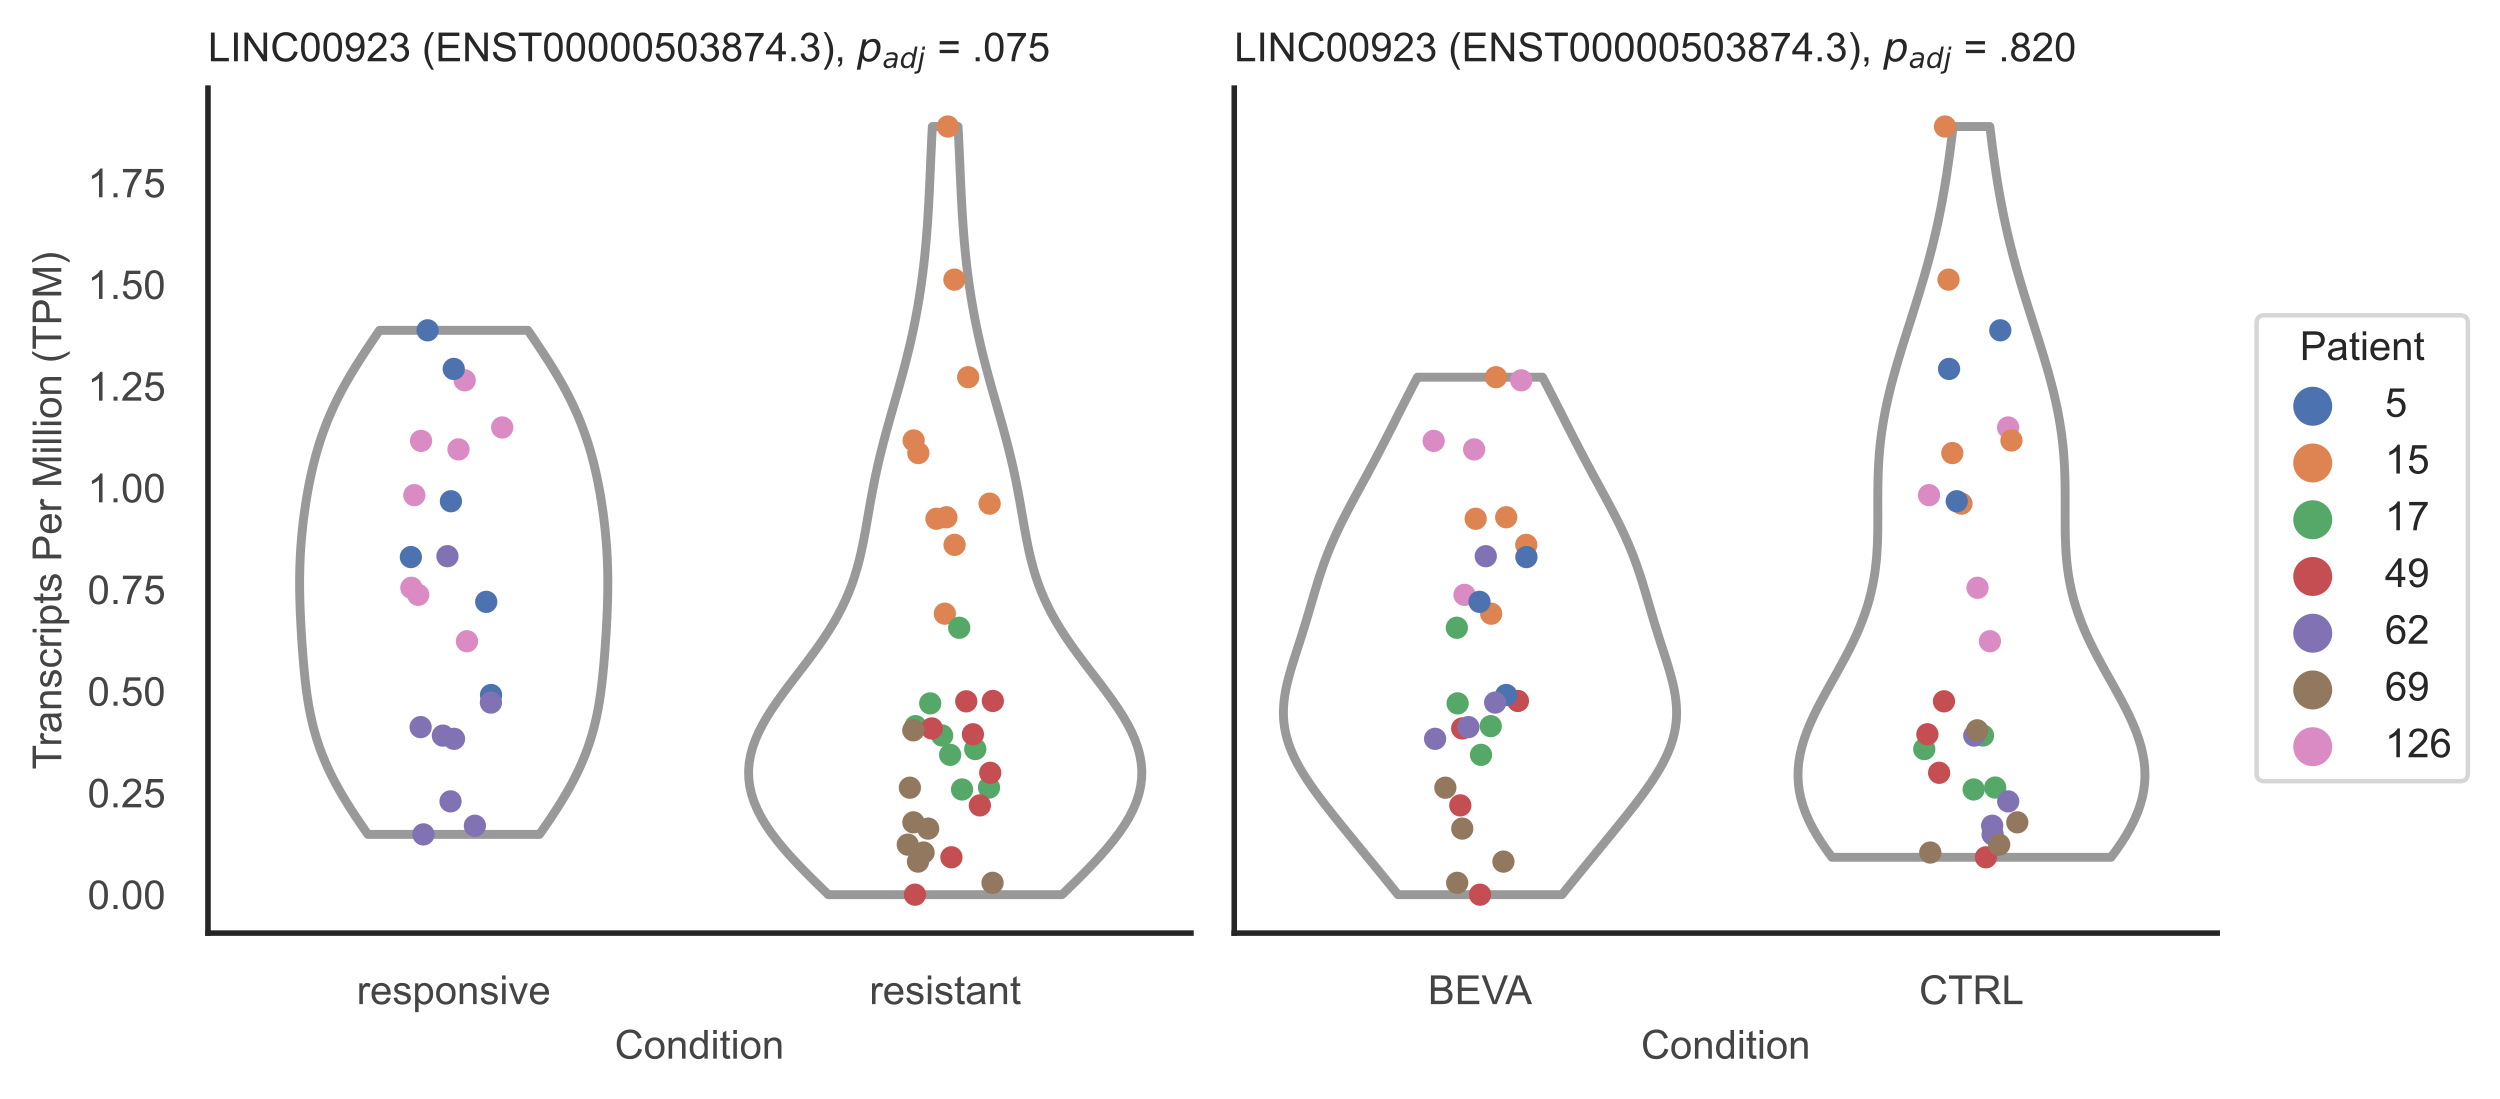 <?xml version="1.0" encoding="utf-8" standalone="no"?>
<!DOCTYPE svg PUBLIC "-//W3C//DTD SVG 1.1//EN"
  "http://www.w3.org/Graphics/SVG/1.1/DTD/svg11.dtd">
<!-- Created with matplotlib (https://matplotlib.org/) -->
<svg height="246.51pt" version="1.1" viewBox="0 0 560.901 246.51" width="560.901pt" xmlns="http://www.w3.org/2000/svg" xmlns:xlink="http://www.w3.org/1999/xlink">
 <defs>
  <style type="text/css">*{stroke-linecap:butt;stroke-linejoin:round;}</style>
 </defs>
 <g id="figure_1">
  <g id="patch_1">
   <path d="M 0 246.51 
L 560.901 246.51 
L 560.901 0 
L 0 0 
z
" style="fill:#ffffff;"/>
  </g>
  <g id="axes_1">
   <g id="patch_2">
    <path d="M 46.661 209.348 
L 267.199 209.348 
L 267.199 19.77 
L 46.661 19.77 
z
" style="fill:#ffffff;"/>
   </g>
   <g id="matplotlib.axis_1">
    <g id="xtick_1">
     <g id="text_1">
      <!-- responsive -->
      <g style="fill:#444444;" transform="translate(80.035 225.29)scale(0.09 -0.09)">
       <defs>
        <path d="M 6.5 0 
L 6.5 51.859 
L 14.406 51.859 
L 14.406 44 
Q 17.438 49.516 20 51.266 
Q 22.562 53.031 25.641 53.031 
Q 30.078 53.031 34.672 50.203 
L 31.641 42.047 
Q 28.422 43.953 25.203 43.953 
Q 22.312 43.953 20.016 42.219 
Q 17.719 40.484 16.75 37.406 
Q 15.281 32.719 15.281 27.156 
L 15.281 0 
z
" id="ArialMT-114"/>
        <path d="M 42.094 16.703 
L 51.172 15.578 
Q 49.031 7.625 43.219 3.219 
Q 37.406 -1.172 28.375 -1.172 
Q 17 -1.172 10.328 5.828 
Q 3.656 12.844 3.656 25.484 
Q 3.656 38.578 10.391 45.797 
Q 17.141 53.031 27.875 53.031 
Q 38.281 53.031 44.875 45.953 
Q 51.469 38.875 51.469 26.031 
Q 51.469 25.25 51.422 23.688 
L 12.75 23.688 
Q 13.234 15.141 17.578 10.594 
Q 21.922 6.062 28.422 6.062 
Q 33.25 6.062 36.672 8.594 
Q 40.094 11.141 42.094 16.703 
z
M 13.234 30.906 
L 42.188 30.906 
Q 41.609 37.453 38.875 40.719 
Q 34.672 45.797 27.984 45.797 
Q 21.922 45.797 17.797 41.75 
Q 13.672 37.703 13.234 30.906 
z
" id="ArialMT-101"/>
        <path d="M 3.078 15.484 
L 11.766 16.844 
Q 12.5 11.625 15.844 8.844 
Q 19.188 6.062 25.203 6.062 
Q 31.25 6.062 34.172 8.516 
Q 37.109 10.984 37.109 14.312 
Q 37.109 17.281 34.516 19 
Q 32.719 20.172 25.531 21.969 
Q 15.875 24.422 12.141 26.203 
Q 8.406 27.984 6.469 31.125 
Q 4.547 34.281 4.547 38.094 
Q 4.547 41.547 6.125 44.5 
Q 7.719 47.469 10.453 49.422 
Q 12.5 50.922 16.031 51.969 
Q 19.578 53.031 23.641 53.031 
Q 29.734 53.031 34.344 51.266 
Q 38.969 49.516 41.156 46.5 
Q 43.359 43.5 44.188 38.484 
L 35.594 37.312 
Q 35.016 41.312 32.203 43.547 
Q 29.391 45.797 24.266 45.797 
Q 18.219 45.797 15.625 43.797 
Q 13.031 41.797 13.031 39.109 
Q 13.031 37.406 14.109 36.031 
Q 15.188 34.625 17.484 33.688 
Q 18.797 33.203 25.25 31.453 
Q 34.578 28.953 38.25 27.359 
Q 41.938 25.781 44.031 22.75 
Q 46.141 19.734 46.141 15.234 
Q 46.141 10.844 43.578 6.953 
Q 41.016 3.078 36.172 0.953 
Q 31.344 -1.172 25.25 -1.172 
Q 15.141 -1.172 9.844 3.031 
Q 4.547 7.234 3.078 15.484 
z
" id="ArialMT-115"/>
        <path d="M 6.594 -19.875 
L 6.594 51.859 
L 14.594 51.859 
L 14.594 45.125 
Q 17.438 49.078 21 51.047 
Q 24.562 53.031 29.641 53.031 
Q 36.281 53.031 41.359 49.609 
Q 46.438 46.188 49.016 39.953 
Q 51.609 33.734 51.609 26.312 
Q 51.609 18.359 48.75 11.984 
Q 45.906 5.609 40.453 2.219 
Q 35.016 -1.172 29 -1.172 
Q 24.609 -1.172 21.109 0.688 
Q 17.625 2.547 15.375 5.375 
L 15.375 -19.875 
z
M 14.547 25.641 
Q 14.547 15.625 18.594 10.844 
Q 22.656 6.062 28.422 6.062 
Q 34.281 6.062 38.453 11.016 
Q 42.625 15.969 42.625 26.375 
Q 42.625 36.281 38.547 41.203 
Q 34.469 46.141 28.812 46.141 
Q 23.188 46.141 18.859 40.891 
Q 14.547 35.641 14.547 25.641 
z
" id="ArialMT-112"/>
        <path d="M 3.328 25.922 
Q 3.328 40.328 11.328 47.266 
Q 18.016 53.031 27.641 53.031 
Q 38.328 53.031 45.109 46.016 
Q 51.906 39.016 51.906 26.656 
Q 51.906 16.656 48.906 10.906 
Q 45.906 5.172 40.156 2 
Q 34.422 -1.172 27.641 -1.172 
Q 16.75 -1.172 10.031 5.812 
Q 3.328 12.797 3.328 25.922 
z
M 12.359 25.922 
Q 12.359 15.969 16.703 11.016 
Q 21.047 6.062 27.641 6.062 
Q 34.188 6.062 38.531 11.031 
Q 42.875 16.016 42.875 26.219 
Q 42.875 35.844 38.5 40.797 
Q 34.125 45.75 27.641 45.75 
Q 21.047 45.75 16.703 40.812 
Q 12.359 35.891 12.359 25.922 
z
" id="ArialMT-111"/>
        <path d="M 6.594 0 
L 6.594 51.859 
L 14.5 51.859 
L 14.5 44.484 
Q 20.219 53.031 31 53.031 
Q 35.688 53.031 39.625 51.344 
Q 43.562 49.656 45.516 46.922 
Q 47.469 44.188 48.25 40.438 
Q 48.734 37.984 48.734 31.891 
L 48.734 0 
L 39.938 0 
L 39.938 31.547 
Q 39.938 36.922 38.906 39.578 
Q 37.891 42.234 35.281 43.812 
Q 32.672 45.406 29.156 45.406 
Q 23.531 45.406 19.453 41.844 
Q 15.375 38.281 15.375 28.328 
L 15.375 0 
z
" id="ArialMT-110"/>
        <path d="M 6.641 61.469 
L 6.641 71.578 
L 15.438 71.578 
L 15.438 61.469 
z
M 6.641 0 
L 6.641 51.859 
L 15.438 51.859 
L 15.438 0 
z
" id="ArialMT-105"/>
        <path d="M 21 0 
L 1.266 51.859 
L 10.547 51.859 
L 21.688 20.797 
Q 23.484 15.766 25 10.359 
Q 26.172 14.453 28.266 20.219 
L 39.797 51.859 
L 48.828 51.859 
L 29.203 0 
z
" id="ArialMT-118"/>
       </defs>
       <use xlink:href="#ArialMT-114"/>
       <use x="33.301" xlink:href="#ArialMT-101"/>
       <use x="88.916" xlink:href="#ArialMT-115"/>
       <use x="138.916" xlink:href="#ArialMT-112"/>
       <use x="194.531" xlink:href="#ArialMT-111"/>
       <use x="250.146" xlink:href="#ArialMT-110"/>
       <use x="305.762" xlink:href="#ArialMT-115"/>
       <use x="355.762" xlink:href="#ArialMT-105"/>
       <use x="377.979" xlink:href="#ArialMT-118"/>
       <use x="427.979" xlink:href="#ArialMT-101"/>
      </g>
     </g>
    </g>
    <g id="xtick_2">
     <g id="text_2">
      <!-- resistant -->
      <g style="fill:#444444;" transform="translate(195.059 225.29)scale(0.09 -0.09)">
       <defs>
        <path d="M 25.781 7.859 
L 27.047 0.094 
Q 23.344 -0.688 20.406 -0.688 
Q 15.625 -0.688 12.984 0.828 
Q 10.359 2.344 9.281 4.812 
Q 8.203 7.281 8.203 15.188 
L 8.203 45.016 
L 1.766 45.016 
L 1.766 51.859 
L 8.203 51.859 
L 8.203 64.703 
L 16.938 69.969 
L 16.938 51.859 
L 25.781 51.859 
L 25.781 45.016 
L 16.938 45.016 
L 16.938 14.703 
Q 16.938 10.938 17.406 9.859 
Q 17.875 8.797 18.922 8.156 
Q 19.969 7.516 21.922 7.516 
Q 23.391 7.516 25.781 7.859 
z
" id="ArialMT-116"/>
        <path d="M 40.438 6.391 
Q 35.547 2.25 31.031 0.531 
Q 26.516 -1.172 21.344 -1.172 
Q 12.797 -1.172 8.203 3 
Q 3.609 7.172 3.609 13.672 
Q 3.609 17.484 5.344 20.625 
Q 7.078 23.781 9.891 25.688 
Q 12.703 27.594 16.219 28.562 
Q 18.797 29.25 24.031 29.891 
Q 34.672 31.156 39.703 32.906 
Q 39.75 34.719 39.75 35.203 
Q 39.75 40.578 37.25 42.781 
Q 33.891 45.75 27.25 45.75 
Q 21.047 45.75 18.094 43.578 
Q 15.141 41.406 13.719 35.891 
L 5.125 37.062 
Q 6.297 42.578 8.984 45.969 
Q 11.672 49.359 16.75 51.188 
Q 21.828 53.031 28.516 53.031 
Q 35.156 53.031 39.297 51.469 
Q 43.453 49.906 45.406 47.531 
Q 47.359 45.172 48.141 41.547 
Q 48.578 39.312 48.578 33.453 
L 48.578 21.734 
Q 48.578 9.469 49.141 6.219 
Q 49.703 2.984 51.375 0 
L 42.188 0 
Q 40.828 2.734 40.438 6.391 
z
M 39.703 26.031 
Q 34.906 24.078 25.344 22.703 
Q 19.922 21.922 17.672 20.938 
Q 15.438 19.969 14.203 18.094 
Q 12.984 16.219 12.984 13.922 
Q 12.984 10.406 15.641 8.062 
Q 18.312 5.719 23.438 5.719 
Q 28.516 5.719 32.469 7.938 
Q 36.422 10.156 38.281 14.016 
Q 39.703 17 39.703 22.797 
z
" id="ArialMT-97"/>
       </defs>
       <use xlink:href="#ArialMT-114"/>
       <use x="33.301" xlink:href="#ArialMT-101"/>
       <use x="88.916" xlink:href="#ArialMT-115"/>
       <use x="138.916" xlink:href="#ArialMT-105"/>
       <use x="161.133" xlink:href="#ArialMT-115"/>
       <use x="211.133" xlink:href="#ArialMT-116"/>
       <use x="238.916" xlink:href="#ArialMT-97"/>
       <use x="294.531" xlink:href="#ArialMT-110"/>
       <use x="350.146" xlink:href="#ArialMT-116"/>
      </g>
     </g>
    </g>
    <g id="text_3">
     <!-- Condition -->
     <g style="fill:#444444;" transform="translate(137.918 237.521)scale(0.09 -0.09)">
      <defs>
       <path d="M 58.797 25.094 
L 68.266 22.703 
Q 65.281 11.031 57.547 4.906 
Q 49.812 -1.219 38.625 -1.219 
Q 27.047 -1.219 19.797 3.484 
Q 12.547 8.203 8.766 17.141 
Q 4.984 26.078 4.984 36.328 
Q 4.984 47.516 9.25 55.828 
Q 13.531 64.156 21.406 68.469 
Q 29.297 72.797 38.766 72.797 
Q 49.516 72.797 56.828 67.328 
Q 64.156 61.859 67.047 51.953 
L 57.719 49.75 
Q 55.219 57.562 50.484 61.125 
Q 45.75 64.703 38.578 64.703 
Q 30.328 64.703 24.781 60.734 
Q 19.234 56.781 16.984 50.109 
Q 14.75 43.453 14.75 36.375 
Q 14.75 27.25 17.406 20.438 
Q 20.062 13.625 25.672 10.25 
Q 31.297 6.891 37.844 6.891 
Q 45.797 6.891 51.312 11.469 
Q 56.844 16.062 58.797 25.094 
z
" id="ArialMT-67"/>
       <path d="M 40.234 0 
L 40.234 6.547 
Q 35.297 -1.172 25.734 -1.172 
Q 19.531 -1.172 14.328 2.25 
Q 9.125 5.672 6.266 11.797 
Q 3.422 17.922 3.422 25.875 
Q 3.422 33.641 6 39.969 
Q 8.594 46.297 13.766 49.656 
Q 18.953 53.031 25.344 53.031 
Q 30.031 53.031 33.688 51.047 
Q 37.359 49.078 39.656 45.906 
L 39.656 71.578 
L 48.391 71.578 
L 48.391 0 
z
M 12.453 25.875 
Q 12.453 15.922 16.641 10.984 
Q 20.844 6.062 26.562 6.062 
Q 32.328 6.062 36.344 10.766 
Q 40.375 15.484 40.375 25.141 
Q 40.375 35.797 36.266 40.766 
Q 32.172 45.75 26.172 45.75 
Q 20.312 45.75 16.375 40.969 
Q 12.453 36.188 12.453 25.875 
z
" id="ArialMT-100"/>
      </defs>
      <use xlink:href="#ArialMT-67"/>
      <use x="72.217" xlink:href="#ArialMT-111"/>
      <use x="127.832" xlink:href="#ArialMT-110"/>
      <use x="183.447" xlink:href="#ArialMT-100"/>
      <use x="239.062" xlink:href="#ArialMT-105"/>
      <use x="261.279" xlink:href="#ArialMT-116"/>
      <use x="289.062" xlink:href="#ArialMT-105"/>
      <use x="311.279" xlink:href="#ArialMT-111"/>
      <use x="366.895" xlink:href="#ArialMT-110"/>
     </g>
    </g>
   </g>
   <g id="matplotlib.axis_2">
    <g id="ytick_1">
     <g id="text_4">
      <!-- 0.00 -->
      <g style="fill:#444444;" transform="translate(19.646 203.952)scale(0.09 -0.09)">
       <defs>
        <path d="M 4.156 35.297 
Q 4.156 48 6.766 55.734 
Q 9.375 63.484 14.516 67.672 
Q 19.672 71.875 27.484 71.875 
Q 33.25 71.875 37.594 69.547 
Q 41.938 67.234 44.766 62.859 
Q 47.609 58.5 49.219 52.219 
Q 50.828 45.953 50.828 35.297 
Q 50.828 22.703 48.234 14.969 
Q 45.656 7.234 40.5 3 
Q 35.359 -1.219 27.484 -1.219 
Q 17.141 -1.219 11.234 6.203 
Q 4.156 15.141 4.156 35.297 
z
M 13.188 35.297 
Q 13.188 17.672 17.312 11.828 
Q 21.438 6 27.484 6 
Q 33.547 6 37.672 11.859 
Q 41.797 17.719 41.797 35.297 
Q 41.797 52.984 37.672 58.781 
Q 33.547 64.594 27.391 64.594 
Q 21.344 64.594 17.719 59.469 
Q 13.188 52.938 13.188 35.297 
z
" id="ArialMT-48"/>
        <path d="M 9.078 0 
L 9.078 10.016 
L 19.094 10.016 
L 19.094 0 
z
" id="ArialMT-46"/>
       </defs>
       <use xlink:href="#ArialMT-48"/>
       <use x="55.615" xlink:href="#ArialMT-46"/>
       <use x="83.398" xlink:href="#ArialMT-48"/>
       <use x="139.014" xlink:href="#ArialMT-48"/>
      </g>
     </g>
    </g>
    <g id="ytick_2">
     <g id="text_5">
      <!-- 0.25 -->
      <g style="fill:#444444;" transform="translate(19.646 181.139)scale(0.09 -0.09)">
       <defs>
        <path d="M 50.344 8.453 
L 50.344 0 
L 3.031 0 
Q 2.938 3.172 4.047 6.109 
Q 5.859 10.938 9.828 15.625 
Q 13.812 20.312 21.344 26.469 
Q 33.016 36.031 37.109 41.625 
Q 41.219 47.219 41.219 52.203 
Q 41.219 57.422 37.469 61 
Q 33.734 64.594 27.734 64.594 
Q 21.391 64.594 17.578 60.781 
Q 13.766 56.984 13.719 50.25 
L 4.688 51.172 
Q 5.609 61.281 11.656 66.578 
Q 17.719 71.875 27.938 71.875 
Q 38.234 71.875 44.234 66.156 
Q 50.25 60.453 50.25 52 
Q 50.25 47.703 48.484 43.547 
Q 46.734 39.406 42.656 34.812 
Q 38.578 30.219 29.109 22.219 
Q 21.188 15.578 18.938 13.203 
Q 16.703 10.844 15.234 8.453 
z
" id="ArialMT-50"/>
        <path d="M 4.156 18.75 
L 13.375 19.531 
Q 14.406 12.797 18.141 9.391 
Q 21.875 6 27.156 6 
Q 33.5 6 37.891 10.781 
Q 42.281 15.578 42.281 23.484 
Q 42.281 31 38.062 35.344 
Q 33.844 39.703 27 39.703 
Q 22.75 39.703 19.328 37.766 
Q 15.922 35.844 13.969 32.766 
L 5.719 33.844 
L 12.641 70.609 
L 48.25 70.609 
L 48.25 62.203 
L 19.672 62.203 
L 15.828 42.969 
Q 22.266 47.469 29.344 47.469 
Q 38.719 47.469 45.156 40.969 
Q 51.609 34.469 51.609 24.266 
Q 51.609 14.547 45.953 7.469 
Q 39.062 -1.219 27.156 -1.219 
Q 17.391 -1.219 11.203 4.25 
Q 5.031 9.719 4.156 18.75 
z
" id="ArialMT-53"/>
       </defs>
       <use xlink:href="#ArialMT-48"/>
       <use x="55.615" xlink:href="#ArialMT-46"/>
       <use x="83.398" xlink:href="#ArialMT-50"/>
       <use x="139.014" xlink:href="#ArialMT-53"/>
      </g>
     </g>
    </g>
    <g id="ytick_3">
     <g id="text_6">
      <!-- 0.50 -->
      <g style="fill:#444444;" transform="translate(19.646 158.327)scale(0.09 -0.09)">
       <use xlink:href="#ArialMT-48"/>
       <use x="55.615" xlink:href="#ArialMT-46"/>
       <use x="83.398" xlink:href="#ArialMT-53"/>
       <use x="139.014" xlink:href="#ArialMT-48"/>
      </g>
     </g>
    </g>
    <g id="ytick_4">
     <g id="text_7">
      <!-- 0.75 -->
      <g style="fill:#444444;" transform="translate(19.646 135.514)scale(0.09 -0.09)">
       <defs>
        <path d="M 4.734 62.203 
L 4.734 70.656 
L 51.078 70.656 
L 51.078 63.812 
Q 44.234 56.547 37.516 44.484 
Q 30.812 32.422 27.156 19.672 
Q 24.516 10.688 23.781 0 
L 14.75 0 
Q 14.891 8.453 18.062 20.406 
Q 21.234 32.375 27.172 43.484 
Q 33.109 54.594 39.797 62.203 
z
" id="ArialMT-55"/>
       </defs>
       <use xlink:href="#ArialMT-48"/>
       <use x="55.615" xlink:href="#ArialMT-46"/>
       <use x="83.398" xlink:href="#ArialMT-55"/>
       <use x="139.014" xlink:href="#ArialMT-53"/>
      </g>
     </g>
    </g>
    <g id="ytick_5">
     <g id="text_8">
      <!-- 1.00 -->
      <g style="fill:#444444;" transform="translate(19.646 112.701)scale(0.09 -0.09)">
       <defs>
        <path d="M 37.25 0 
L 28.469 0 
L 28.469 56 
Q 25.297 52.984 20.141 49.953 
Q 14.984 46.922 10.891 45.406 
L 10.891 53.906 
Q 18.266 57.375 23.781 62.297 
Q 29.297 67.234 31.594 71.875 
L 37.25 71.875 
z
" id="ArialMT-49"/>
       </defs>
       <use xlink:href="#ArialMT-49"/>
       <use x="55.615" xlink:href="#ArialMT-46"/>
       <use x="83.398" xlink:href="#ArialMT-48"/>
       <use x="139.014" xlink:href="#ArialMT-48"/>
      </g>
     </g>
    </g>
    <g id="ytick_6">
     <g id="text_9">
      <!-- 1.25 -->
      <g style="fill:#444444;" transform="translate(19.646 89.889)scale(0.09 -0.09)">
       <use xlink:href="#ArialMT-49"/>
       <use x="55.615" xlink:href="#ArialMT-46"/>
       <use x="83.398" xlink:href="#ArialMT-50"/>
       <use x="139.014" xlink:href="#ArialMT-53"/>
      </g>
     </g>
    </g>
    <g id="ytick_7">
     <g id="text_10">
      <!-- 1.50 -->
      <g style="fill:#444444;" transform="translate(19.646 67.076)scale(0.09 -0.09)">
       <use xlink:href="#ArialMT-49"/>
       <use x="55.615" xlink:href="#ArialMT-46"/>
       <use x="83.398" xlink:href="#ArialMT-53"/>
       <use x="139.014" xlink:href="#ArialMT-48"/>
      </g>
     </g>
    </g>
    <g id="ytick_8">
     <g id="text_11">
      <!-- 1.75 -->
      <g style="fill:#444444;" transform="translate(19.646 44.263)scale(0.09 -0.09)">
       <use xlink:href="#ArialMT-49"/>
       <use x="55.615" xlink:href="#ArialMT-46"/>
       <use x="83.398" xlink:href="#ArialMT-55"/>
       <use x="139.014" xlink:href="#ArialMT-53"/>
      </g>
     </g>
    </g>
    <g id="text_12">
     <!-- Transcripts Per Million (TPM) -->
     <g style="fill:#444444;" transform="translate(13.752 172.644)rotate(-90)scale(0.09 -0.09)">
      <defs>
       <path d="M 25.922 0 
L 25.922 63.141 
L 2.344 63.141 
L 2.344 71.578 
L 59.078 71.578 
L 59.078 63.141 
L 35.406 63.141 
L 35.406 0 
z
" id="ArialMT-84"/>
       <path d="M 40.438 19 
L 49.078 17.875 
Q 47.656 8.938 41.812 3.875 
Q 35.984 -1.172 27.484 -1.172 
Q 16.844 -1.172 10.375 5.781 
Q 3.906 12.75 3.906 25.734 
Q 3.906 34.125 6.688 40.422 
Q 9.469 46.734 15.156 49.875 
Q 20.844 53.031 27.547 53.031 
Q 35.984 53.031 41.359 48.75 
Q 46.734 44.484 48.25 36.625 
L 39.703 35.297 
Q 38.484 40.531 35.375 43.156 
Q 32.281 45.797 27.875 45.797 
Q 21.234 45.797 17.078 41.031 
Q 12.938 36.281 12.938 25.984 
Q 12.938 15.531 16.938 10.797 
Q 20.953 6.062 27.391 6.062 
Q 32.562 6.062 36.031 9.234 
Q 39.5 12.406 40.438 19 
z
" id="ArialMT-99"/>
       <path id="ArialMT-32"/>
       <path d="M 7.719 0 
L 7.719 71.578 
L 34.719 71.578 
Q 41.844 71.578 45.609 70.906 
Q 50.875 70.016 54.438 67.547 
Q 58.016 65.094 60.188 60.641 
Q 62.359 56.203 62.359 50.875 
Q 62.359 41.75 56.547 35.422 
Q 50.734 29.109 35.547 29.109 
L 17.188 29.109 
L 17.188 0 
z
M 17.188 37.547 
L 35.688 37.547 
Q 44.875 37.547 48.734 40.969 
Q 52.594 44.391 52.594 50.594 
Q 52.594 55.078 50.312 58.266 
Q 48.047 61.469 44.344 62.5 
Q 41.938 63.141 35.5 63.141 
L 17.188 63.141 
z
" id="ArialMT-80"/>
       <path d="M 7.422 0 
L 7.422 71.578 
L 21.688 71.578 
L 38.625 20.906 
Q 40.969 13.812 42.047 10.297 
Q 43.266 14.203 45.844 21.781 
L 62.984 71.578 
L 75.734 71.578 
L 75.734 0 
L 66.609 0 
L 66.609 59.906 
L 45.797 0 
L 37.25 0 
L 16.547 60.938 
L 16.547 0 
z
" id="ArialMT-77"/>
       <path d="M 6.391 0 
L 6.391 71.578 
L 15.188 71.578 
L 15.188 0 
z
" id="ArialMT-108"/>
       <path d="M 23.391 -21.047 
Q 16.109 -11.859 11.078 0.438 
Q 6.062 12.75 6.062 25.922 
Q 6.062 37.547 9.812 48.188 
Q 14.203 60.547 23.391 72.797 
L 29.688 72.797 
Q 23.781 62.641 21.875 58.297 
Q 18.891 51.562 17.188 44.234 
Q 15.094 35.109 15.094 25.875 
Q 15.094 2.391 29.688 -21.047 
z
" id="ArialMT-40"/>
       <path d="M 12.359 -21.047 
L 6.062 -21.047 
Q 20.656 2.391 20.656 25.875 
Q 20.656 35.062 18.562 44.094 
Q 16.891 51.422 13.922 58.156 
Q 12.016 62.547 6.062 72.797 
L 12.359 72.797 
Q 21.531 60.547 25.922 48.188 
Q 29.688 37.547 29.688 25.922 
Q 29.688 12.75 24.625 0.438 
Q 19.578 -11.859 12.359 -21.047 
z
" id="ArialMT-41"/>
      </defs>
      <use xlink:href="#ArialMT-84"/>
      <use x="57.334" xlink:href="#ArialMT-114"/>
      <use x="90.635" xlink:href="#ArialMT-97"/>
      <use x="146.25" xlink:href="#ArialMT-110"/>
      <use x="201.865" xlink:href="#ArialMT-115"/>
      <use x="251.865" xlink:href="#ArialMT-99"/>
      <use x="301.865" xlink:href="#ArialMT-114"/>
      <use x="335.166" xlink:href="#ArialMT-105"/>
      <use x="357.383" xlink:href="#ArialMT-112"/>
      <use x="412.998" xlink:href="#ArialMT-116"/>
      <use x="440.781" xlink:href="#ArialMT-115"/>
      <use x="490.781" xlink:href="#ArialMT-32"/>
      <use x="518.564" xlink:href="#ArialMT-80"/>
      <use x="585.264" xlink:href="#ArialMT-101"/>
      <use x="640.879" xlink:href="#ArialMT-114"/>
      <use x="674.18" xlink:href="#ArialMT-32"/>
      <use x="701.963" xlink:href="#ArialMT-77"/>
      <use x="785.264" xlink:href="#ArialMT-105"/>
      <use x="807.48" xlink:href="#ArialMT-108"/>
      <use x="829.697" xlink:href="#ArialMT-108"/>
      <use x="851.914" xlink:href="#ArialMT-105"/>
      <use x="874.131" xlink:href="#ArialMT-111"/>
      <use x="929.746" xlink:href="#ArialMT-110"/>
      <use x="985.361" xlink:href="#ArialMT-32"/>
      <use x="1013.145" xlink:href="#ArialMT-40"/>
      <use x="1046.445" xlink:href="#ArialMT-84"/>
      <use x="1107.529" xlink:href="#ArialMT-80"/>
      <use x="1174.229" xlink:href="#ArialMT-77"/>
      <use x="1257.529" xlink:href="#ArialMT-41"/>
     </g>
    </g>
   </g>
   <g id="PolyCollection_1">
    <defs>
     <path d="M 121.046 -59.304 
L 82.544 -59.304 
L 81.748 -60.446 
L 80.962 -61.588 
L 80.188 -62.731 
L 79.429 -63.873 
L 78.687 -65.016 
L 77.964 -66.158 
L 77.263 -67.3 
L 76.584 -68.443 
L 75.931 -69.585 
L 75.304 -70.727 
L 74.704 -71.87 
L 74.133 -73.012 
L 73.59 -74.155 
L 73.078 -75.297 
L 72.596 -76.439 
L 72.144 -77.582 
L 71.722 -78.724 
L 71.329 -79.867 
L 70.965 -81.009 
L 70.629 -82.151 
L 70.32 -83.294 
L 70.037 -84.436 
L 69.778 -85.578 
L 69.542 -86.721 
L 69.326 -87.863 
L 69.131 -89.006 
L 68.953 -90.148 
L 68.791 -91.29 
L 68.643 -92.433 
L 68.507 -93.575 
L 68.383 -94.718 
L 68.268 -95.86 
L 68.162 -97.002 
L 68.063 -98.145 
L 67.97 -99.287 
L 67.882 -100.43 
L 67.799 -101.572 
L 67.721 -102.714 
L 67.648 -103.857 
L 67.579 -104.999 
L 67.514 -106.141 
L 67.455 -107.284 
L 67.401 -108.426 
L 67.352 -109.569 
L 67.311 -110.711 
L 67.277 -111.853 
L 67.25 -112.996 
L 67.233 -114.138 
L 67.224 -115.281 
L 67.226 -116.423 
L 67.237 -117.565 
L 67.26 -118.708 
L 67.293 -119.85 
L 67.338 -120.992 
L 67.394 -122.135 
L 67.462 -123.277 
L 67.542 -124.42 
L 67.633 -125.562 
L 67.736 -126.704 
L 67.85 -127.847 
L 67.975 -128.989 
L 68.112 -130.132 
L 68.26 -131.274 
L 68.42 -132.416 
L 68.591 -133.559 
L 68.774 -134.701 
L 68.969 -135.843 
L 69.176 -136.986 
L 69.396 -138.128 
L 69.631 -139.271 
L 69.88 -140.413 
L 70.144 -141.555 
L 70.424 -142.698 
L 70.722 -143.84 
L 71.038 -144.983 
L 71.373 -146.125 
L 71.729 -147.267 
L 72.105 -148.41 
L 72.504 -149.552 
L 72.927 -150.694 
L 73.373 -151.837 
L 73.843 -152.979 
L 74.338 -154.122 
L 74.858 -155.264 
L 75.402 -156.406 
L 75.972 -157.549 
L 76.566 -158.691 
L 77.184 -159.834 
L 77.825 -160.976 
L 78.487 -162.118 
L 79.17 -163.261 
L 79.872 -164.403 
L 80.592 -165.546 
L 81.326 -166.688 
L 82.074 -167.83 
L 82.832 -168.973 
L 83.599 -170.115 
L 84.372 -171.257 
L 85.148 -172.4 
L 118.442 -172.4 
L 118.442 -172.4 
L 119.219 -171.257 
L 119.992 -170.115 
L 120.758 -168.973 
L 121.517 -167.83 
L 122.265 -166.688 
L 122.999 -165.546 
L 123.718 -164.403 
L 124.42 -163.261 
L 125.103 -162.118 
L 125.766 -160.976 
L 126.407 -159.834 
L 127.024 -158.691 
L 127.618 -157.549 
L 128.188 -156.406 
L 128.733 -155.264 
L 129.253 -154.122 
L 129.748 -152.979 
L 130.218 -151.837 
L 130.664 -150.694 
L 131.086 -149.552 
L 131.485 -148.41 
L 131.862 -147.267 
L 132.218 -146.125 
L 132.553 -144.983 
L 132.869 -143.84 
L 133.167 -142.698 
L 133.447 -141.555 
L 133.711 -140.413 
L 133.96 -139.271 
L 134.194 -138.128 
L 134.415 -136.986 
L 134.622 -135.843 
L 134.817 -134.701 
L 135 -133.559 
L 135.171 -132.416 
L 135.33 -131.274 
L 135.479 -130.132 
L 135.615 -128.989 
L 135.741 -127.847 
L 135.855 -126.704 
L 135.958 -125.562 
L 136.049 -124.42 
L 136.128 -123.277 
L 136.196 -122.135 
L 136.253 -120.992 
L 136.298 -119.85 
L 136.331 -118.708 
L 136.353 -117.565 
L 136.365 -116.423 
L 136.366 -115.281 
L 136.358 -114.138 
L 136.34 -112.996 
L 136.314 -111.853 
L 136.28 -110.711 
L 136.238 -109.569 
L 136.19 -108.426 
L 136.136 -107.284 
L 136.076 -106.141 
L 136.012 -104.999 
L 135.943 -103.857 
L 135.869 -102.714 
L 135.791 -101.572 
L 135.709 -100.43 
L 135.621 -99.287 
L 135.528 -98.145 
L 135.429 -97.002 
L 135.322 -95.86 
L 135.208 -94.718 
L 135.083 -93.575 
L 134.948 -92.433 
L 134.8 -91.29 
L 134.638 -90.148 
L 134.46 -89.006 
L 134.264 -87.863 
L 134.049 -86.721 
L 133.813 -85.578 
L 133.554 -84.436 
L 133.271 -83.294 
L 132.962 -82.151 
L 132.626 -81.009 
L 132.262 -79.867 
L 131.869 -78.724 
L 131.447 -77.582 
L 130.995 -76.439 
L 130.513 -75.297 
L 130 -74.155 
L 129.458 -73.012 
L 128.887 -71.87 
L 128.287 -70.727 
L 127.66 -69.585 
L 127.006 -68.443 
L 126.328 -67.3 
L 125.627 -66.158 
L 124.904 -65.016 
L 124.162 -63.873 
L 123.403 -62.731 
L 122.629 -61.588 
L 121.842 -60.446 
L 121.046 -59.304 
z
" id="m2be160fc94" style="stroke:#999999;stroke-width:2;"/>
    </defs>
    <g clip-path="url(#p3c82b6b048)">
     <use style="fill:#ffffff;stroke:#999999;stroke-width:2;" x="0" xlink:href="#m2be160fc94" y="246.51"/>
    </g>
   </g>
   <g id="PolyCollection_2">
    <defs>
     <path d="M 238.281 -45.779 
L 185.848 -45.779 
L 184.058 -47.52 
L 182.288 -49.26 
L 180.554 -51.001 
L 178.873 -52.742 
L 177.26 -54.483 
L 175.733 -56.224 
L 174.307 -57.965 
L 172.996 -59.706 
L 171.814 -61.446 
L 170.772 -63.187 
L 169.883 -64.928 
L 169.154 -66.669 
L 168.593 -68.41 
L 168.205 -70.151 
L 167.993 -71.891 
L 167.957 -73.632 
L 168.095 -75.373 
L 168.403 -77.114 
L 168.875 -78.855 
L 169.5 -80.596 
L 170.269 -82.337 
L 171.168 -84.077 
L 172.182 -85.818 
L 173.295 -87.559 
L 174.488 -89.3 
L 175.745 -91.041 
L 177.045 -92.782 
L 178.371 -94.522 
L 179.704 -96.263 
L 181.027 -98.004 
L 182.324 -99.745 
L 183.58 -101.486 
L 184.784 -103.227 
L 185.924 -104.968 
L 186.992 -106.708 
L 187.983 -108.449 
L 188.892 -110.19 
L 189.72 -111.931 
L 190.467 -113.672 
L 191.136 -115.413 
L 191.731 -117.153 
L 192.261 -118.894 
L 192.731 -120.635 
L 193.15 -122.376 
L 193.528 -124.117 
L 193.874 -125.858 
L 194.196 -127.599 
L 194.504 -129.339 
L 194.806 -131.08 
L 195.109 -132.821 
L 195.418 -134.562 
L 195.74 -136.303 
L 196.079 -138.044 
L 196.437 -139.784 
L 196.816 -141.525 
L 197.216 -143.266 
L 197.637 -145.007 
L 198.078 -146.748 
L 198.537 -148.489 
L 199.01 -150.229 
L 199.495 -151.97 
L 199.987 -153.711 
L 200.484 -155.452 
L 200.981 -157.193 
L 201.476 -158.934 
L 201.963 -160.675 
L 202.441 -162.415 
L 202.906 -164.156 
L 203.357 -165.897 
L 203.79 -167.638 
L 204.205 -169.379 
L 204.6 -171.12 
L 204.975 -172.86 
L 205.328 -174.601 
L 205.66 -176.342 
L 205.971 -178.083 
L 206.26 -179.824 
L 206.53 -181.565 
L 206.779 -183.306 
L 207.008 -185.046 
L 207.22 -186.787 
L 207.413 -188.528 
L 207.59 -190.269 
L 207.75 -192.01 
L 207.896 -193.751 
L 208.029 -195.491 
L 208.149 -197.232 
L 208.258 -198.973 
L 208.358 -200.714 
L 208.449 -202.455 
L 208.534 -204.196 
L 208.615 -205.937 
L 208.692 -207.677 
L 208.768 -209.418 
L 208.845 -211.159 
L 208.923 -212.9 
L 209.005 -214.641 
L 209.09 -216.382 
L 209.181 -218.122 
L 214.947 -218.122 
L 214.947 -218.122 
L 215.038 -216.382 
L 215.124 -214.641 
L 215.206 -212.9 
L 215.284 -211.159 
L 215.36 -209.418 
L 215.436 -207.677 
L 215.514 -205.937 
L 215.594 -204.196 
L 215.68 -202.455 
L 215.771 -200.714 
L 215.871 -198.973 
L 215.98 -197.232 
L 216.1 -195.491 
L 216.232 -193.751 
L 216.378 -192.01 
L 216.539 -190.269 
L 216.716 -188.528 
L 216.909 -186.787 
L 217.12 -185.046 
L 217.35 -183.306 
L 217.599 -181.565 
L 217.868 -179.824 
L 218.158 -178.083 
L 218.469 -176.342 
L 218.801 -174.601 
L 219.154 -172.86 
L 219.529 -171.12 
L 219.924 -169.379 
L 220.338 -167.638 
L 220.772 -165.897 
L 221.222 -164.156 
L 221.688 -162.415 
L 222.165 -160.675 
L 222.653 -158.934 
L 223.147 -157.193 
L 223.645 -155.452 
L 224.141 -153.711 
L 224.634 -151.97 
L 225.119 -150.229 
L 225.592 -148.489 
L 226.05 -146.748 
L 226.491 -145.007 
L 226.913 -143.266 
L 227.313 -141.525 
L 227.692 -139.784 
L 228.05 -138.044 
L 228.388 -136.303 
L 228.71 -134.562 
L 229.02 -132.821 
L 229.323 -131.08 
L 229.624 -129.339 
L 229.932 -127.599 
L 230.255 -125.858 
L 230.6 -124.117 
L 230.978 -122.376 
L 231.398 -120.635 
L 231.868 -118.894 
L 232.397 -117.153 
L 232.993 -115.413 
L 233.662 -113.672 
L 234.409 -111.931 
L 235.236 -110.19 
L 236.146 -108.449 
L 237.137 -106.708 
L 238.205 -104.968 
L 239.345 -103.227 
L 240.548 -101.486 
L 241.805 -99.745 
L 243.102 -98.004 
L 244.425 -96.263 
L 245.758 -94.522 
L 247.084 -92.782 
L 248.384 -91.041 
L 249.64 -89.3 
L 250.834 -87.559 
L 251.947 -85.818 
L 252.96 -84.077 
L 253.859 -82.337 
L 254.628 -80.596 
L 255.254 -78.855 
L 255.726 -77.114 
L 256.034 -75.373 
L 256.172 -73.632 
L 256.136 -71.891 
L 255.924 -70.151 
L 255.536 -68.41 
L 254.975 -66.669 
L 254.246 -64.928 
L 253.356 -63.187 
L 252.315 -61.446 
L 251.133 -59.706 
L 249.822 -57.965 
L 248.395 -56.224 
L 246.868 -54.483 
L 245.256 -52.742 
L 243.575 -51.001 
L 241.841 -49.26 
L 240.071 -47.52 
L 238.281 -45.779 
z
" id="m0b815e784c" style="stroke:#999999;stroke-width:2;"/>
    </defs>
    <g clip-path="url(#p3c82b6b048)">
     <use style="fill:#ffffff;stroke:#999999;stroke-width:2;" x="0" xlink:href="#m0b815e784c" y="246.51"/>
    </g>
   </g>
   <g id="PathCollection_1"/>
   <g id="PathCollection_2"/>
   <g id="PathCollection_3"/>
   <g id="PathCollection_4"/>
   <g id="PathCollection_5"/>
   <g id="PathCollection_6"/>
   <g id="PathCollection_7"/>
   <g id="patch_3">
    <path d="M 46.661 209.348 
L 46.661 19.77 
" style="fill:none;stroke:#262626;stroke-linecap:square;stroke-linejoin:miter;stroke-width:1.25;"/>
   </g>
   <g id="patch_4">
    <path d="M 46.661 209.348 
L 267.199 209.348 
" style="fill:none;stroke:#262626;stroke-linecap:square;stroke-linejoin:miter;stroke-width:1.25;"/>
   </g>
   <g id="PathCollection_8">
    <defs>
     <path d="M 0 2.5 
C 0.663 2.5 1.299 2.237 1.768 1.768 
C 2.237 1.299 2.5 0.663 2.5 -0 
C 2.5 -0.663 2.237 -1.299 1.768 -1.768 
C 1.299 -2.237 0.663 -2.5 0 -2.5 
C -0.663 -2.5 -1.299 -2.237 -1.768 -1.768 
C -2.237 -1.299 -2.5 -0.663 -2.5 0 
C -2.5 0.663 -2.237 1.299 -1.768 1.768 
C -1.299 2.237 -0.663 2.5 0 2.5 
z
" id="C0_0_6ff78ac62a"/>
    </defs>
    <g clip-path="url(#p3c82b6b048)">
     <use style="fill:#da8bc3;" x="104.26" xlink:href="#C0_0_6ff78ac62a" y="85.333"/>
    </g>
    <g clip-path="url(#p3c82b6b048)">
     <use style="fill:#da8bc3;" x="94.467" xlink:href="#C0_0_6ff78ac62a" y="98.918"/>
    </g>
    <g clip-path="url(#p3c82b6b048)">
     <use style="fill:#da8bc3;" x="93.832" xlink:href="#C0_0_6ff78ac62a" y="133.46"/>
    </g>
    <g clip-path="url(#p3c82b6b048)">
     <use style="fill:#da8bc3;" x="102.869" xlink:href="#C0_0_6ff78ac62a" y="100.828"/>
    </g>
    <g clip-path="url(#p3c82b6b048)">
     <use style="fill:#da8bc3;" x="112.677" xlink:href="#C0_0_6ff78ac62a" y="95.903"/>
    </g>
    <g clip-path="url(#p3c82b6b048)">
     <use style="fill:#da8bc3;" x="104.766" xlink:href="#C0_0_6ff78ac62a" y="143.868"/>
    </g>
    <g clip-path="url(#p3c82b6b048)">
     <use style="fill:#da8bc3;" x="92.953" xlink:href="#C0_0_6ff78ac62a" y="111.093"/>
    </g>
    <g clip-path="url(#p3c82b6b048)">
     <use style="fill:#da8bc3;" x="92.292" xlink:href="#C0_0_6ff78ac62a" y="131.878"/>
    </g>
    <g clip-path="url(#p3c82b6b048)">
     <use style="fill:#4c72b0;" x="109.094" xlink:href="#C0_0_6ff78ac62a" y="135.03"/>
    </g>
    <g clip-path="url(#p3c82b6b048)">
     <use style="fill:#4c72b0;" x="92.183" xlink:href="#C0_0_6ff78ac62a" y="124.984"/>
    </g>
    <g clip-path="url(#p3c82b6b048)">
     <use style="fill:#4c72b0;" x="110.173" xlink:href="#C0_0_6ff78ac62a" y="155.931"/>
    </g>
    <g clip-path="url(#p3c82b6b048)">
     <use style="fill:#4c72b0;" x="101.168" xlink:href="#C0_0_6ff78ac62a" y="112.458"/>
    </g>
    <g clip-path="url(#p3c82b6b048)">
     <use style="fill:#4c72b0;" x="101.804" xlink:href="#C0_0_6ff78ac62a" y="82.773"/>
    </g>
    <g clip-path="url(#p3c82b6b048)">
     <use style="fill:#4c72b0;" x="95.936" xlink:href="#C0_0_6ff78ac62a" y="74.11"/>
    </g>
    <g clip-path="url(#p3c82b6b048)">
     <use style="fill:#8172b3;" x="101.863" xlink:href="#C0_0_6ff78ac62a" y="165.762"/>
    </g>
    <g clip-path="url(#p3c82b6b048)">
     <use style="fill:#8172b3;" x="110.142" xlink:href="#C0_0_6ff78ac62a" y="157.63"/>
    </g>
    <g clip-path="url(#p3c82b6b048)">
     <use style="fill:#8172b3;" x="94.373" xlink:href="#C0_0_6ff78ac62a" y="163.136"/>
    </g>
    <g clip-path="url(#p3c82b6b048)">
     <use style="fill:#8172b3;" x="100.388" xlink:href="#C0_0_6ff78ac62a" y="124.788"/>
    </g>
    <g clip-path="url(#p3c82b6b048)">
     <use style="fill:#8172b3;" x="94.998" xlink:href="#C0_0_6ff78ac62a" y="187.206"/>
    </g>
    <g clip-path="url(#p3c82b6b048)">
     <use style="fill:#8172b3;" x="101.083" xlink:href="#C0_0_6ff78ac62a" y="179.798"/>
    </g>
    <g clip-path="url(#p3c82b6b048)">
     <use style="fill:#8172b3;" x="106.546" xlink:href="#C0_0_6ff78ac62a" y="185.262"/>
    </g>
    <g clip-path="url(#p3c82b6b048)">
     <use style="fill:#8172b3;" x="99.362" xlink:href="#C0_0_6ff78ac62a" y="165.041"/>
    </g>
   </g>
   <g id="PathCollection_9">
    <defs>
     <path d="M 0 2.5 
C 0.663 2.5 1.299 2.237 1.768 1.768 
C 2.237 1.299 2.5 0.663 2.5 -0 
C 2.5 -0.663 2.237 -1.299 1.768 -1.768 
C 1.299 -2.237 0.663 -2.5 0 -2.5 
C -0.663 -2.5 -1.299 -2.237 -1.768 -1.768 
C -2.237 -1.299 -2.5 -0.663 -2.5 0 
C -2.5 0.663 -2.237 1.299 -1.768 1.768 
C -1.299 2.237 -0.663 2.5 0 2.5 
z
" id="C1_0_4acf9d6fc5"/>
    </defs>
    <g clip-path="url(#p3c82b6b048)">
     <use style="fill:#dd8452;" x="211.982" xlink:href="#C1_0_4acf9d6fc5" y="137.688"/>
    </g>
    <g clip-path="url(#p3c82b6b048)">
     <use style="fill:#dd8452;" x="210.102" xlink:href="#C1_0_4acf9d6fc5" y="116.389"/>
    </g>
    <g clip-path="url(#p3c82b6b048)">
     <use style="fill:#dd8452;" x="214.168" xlink:href="#C1_0_4acf9d6fc5" y="122.244"/>
    </g>
    <g clip-path="url(#p3c82b6b048)">
     <use style="fill:#dd8452;" x="217.216" xlink:href="#C1_0_4acf9d6fc5" y="84.628"/>
    </g>
    <g clip-path="url(#p3c82b6b048)">
     <use style="fill:#dd8452;" x="212.342" xlink:href="#C1_0_4acf9d6fc5" y="116.052"/>
    </g>
    <g clip-path="url(#p3c82b6b048)">
     <use style="fill:#dd8452;" x="214.127" xlink:href="#C1_0_4acf9d6fc5" y="62.735"/>
    </g>
    <g clip-path="url(#p3c82b6b048)">
     <use style="fill:#dd8452;" x="204.986" xlink:href="#C1_0_4acf9d6fc5" y="98.82"/>
    </g>
    <g clip-path="url(#p3c82b6b048)">
     <use style="fill:#dd8452;" x="206.038" xlink:href="#C1_0_4acf9d6fc5" y="101.647"/>
    </g>
    <g clip-path="url(#p3c82b6b048)">
     <use style="fill:#dd8452;" x="222.037" xlink:href="#C1_0_4acf9d6fc5" y="112.996"/>
    </g>
    <g clip-path="url(#p3c82b6b048)">
     <use style="fill:#dd8452;" x="212.656" xlink:href="#C1_0_4acf9d6fc5" y="28.387"/>
    </g>
    <g clip-path="url(#p3c82b6b048)">
     <use style="fill:#55a868;" x="215.209" xlink:href="#C1_0_4acf9d6fc5" y="140.844"/>
    </g>
    <g clip-path="url(#p3c82b6b048)">
     <use style="fill:#55a868;" x="208.702" xlink:href="#C1_0_4acf9d6fc5" y="157.81"/>
    </g>
    <g clip-path="url(#p3c82b6b048)">
     <use style="fill:#55a868;" x="205.407" xlink:href="#C1_0_4acf9d6fc5" y="162.918"/>
    </g>
    <g clip-path="url(#p3c82b6b048)">
     <use style="fill:#55a868;" x="213.176" xlink:href="#C1_0_4acf9d6fc5" y="169.358"/>
    </g>
    <g clip-path="url(#p3c82b6b048)">
     <use style="fill:#55a868;" x="218.809" xlink:href="#C1_0_4acf9d6fc5" y="168.063"/>
    </g>
    <g clip-path="url(#p3c82b6b048)">
     <use style="fill:#55a868;" x="215.848" xlink:href="#C1_0_4acf9d6fc5" y="177.127"/>
    </g>
    <g clip-path="url(#p3c82b6b048)">
     <use style="fill:#55a868;" x="211.378" xlink:href="#C1_0_4acf9d6fc5" y="165.017"/>
    </g>
    <g clip-path="url(#p3c82b6b048)">
     <use style="fill:#55a868;" x="221.892" xlink:href="#C1_0_4acf9d6fc5" y="176.698"/>
    </g>
    <g clip-path="url(#p3c82b6b048)">
     <use style="fill:#c44e52;" x="205.284" xlink:href="#C1_0_4acf9d6fc5" y="200.731"/>
    </g>
    <g clip-path="url(#p3c82b6b048)">
     <use style="fill:#c44e52;" x="209.055" xlink:href="#C1_0_4acf9d6fc5" y="163.431"/>
    </g>
    <g clip-path="url(#p3c82b6b048)">
     <use style="fill:#c44e52;" x="219.845" xlink:href="#C1_0_4acf9d6fc5" y="180.696"/>
    </g>
    <g clip-path="url(#p3c82b6b048)">
     <use style="fill:#c44e52;" x="222.759" xlink:href="#C1_0_4acf9d6fc5" y="157.267"/>
    </g>
    <g clip-path="url(#p3c82b6b048)">
     <use style="fill:#c44e52;" x="218.284" xlink:href="#C1_0_4acf9d6fc5" y="164.74"/>
    </g>
    <g clip-path="url(#p3c82b6b048)">
     <use style="fill:#c44e52;" x="216.788" xlink:href="#C1_0_4acf9d6fc5" y="157.346"/>
    </g>
    <g clip-path="url(#p3c82b6b048)">
     <use style="fill:#c44e52;" x="213.462" xlink:href="#C1_0_4acf9d6fc5" y="192.344"/>
    </g>
    <g clip-path="url(#p3c82b6b048)">
     <use style="fill:#c44e52;" x="222.167" xlink:href="#C1_0_4acf9d6fc5" y="173.384"/>
    </g>
    <g clip-path="url(#p3c82b6b048)">
     <use style="fill:#937860;" x="208.245" xlink:href="#C1_0_4acf9d6fc5" y="185.905"/>
    </g>
    <g clip-path="url(#p3c82b6b048)">
     <use style="fill:#937860;" x="204.141" xlink:href="#C1_0_4acf9d6fc5" y="176.73"/>
    </g>
    <g clip-path="url(#p3c82b6b048)">
     <use style="fill:#937860;" x="222.686" xlink:href="#C1_0_4acf9d6fc5" y="198.071"/>
    </g>
    <g clip-path="url(#p3c82b6b048)">
     <use style="fill:#937860;" x="205.954" xlink:href="#C1_0_4acf9d6fc5" y="193.31"/>
    </g>
    <g clip-path="url(#p3c82b6b048)">
     <use style="fill:#937860;" x="207.216" xlink:href="#C1_0_4acf9d6fc5" y="191.275"/>
    </g>
    <g clip-path="url(#p3c82b6b048)">
     <use style="fill:#937860;" x="203.671" xlink:href="#C1_0_4acf9d6fc5" y="189.503"/>
    </g>
    <g clip-path="url(#p3c82b6b048)">
     <use style="fill:#937860;" x="204.926" xlink:href="#C1_0_4acf9d6fc5" y="184.5"/>
    </g>
    <g clip-path="url(#p3c82b6b048)">
     <use style="fill:#937860;" x="204.909" xlink:href="#C1_0_4acf9d6fc5" y="163.855"/>
    </g>
   </g>
   <g id="text_13">
    <!-- LINC00923 (ENST00000503874.3), $p_{adj}$ = .075 -->
    <g style="fill:#262626;" transform="translate(46.661 13.77)scale(0.09 -0.09)">
     <defs>
      <path d="M 7.328 0 
L 7.328 71.578 
L 16.797 71.578 
L 16.797 8.453 
L 52.047 8.453 
L 52.047 0 
z
" id="ArialMT-76"/>
      <path d="M 9.328 0 
L 9.328 71.578 
L 18.797 71.578 
L 18.797 0 
z
" id="ArialMT-73"/>
      <path d="M 7.625 0 
L 7.625 71.578 
L 17.328 71.578 
L 54.938 15.375 
L 54.938 71.578 
L 64.016 71.578 
L 64.016 0 
L 54.297 0 
L 16.703 56.25 
L 16.703 0 
z
" id="ArialMT-78"/>
      <path d="M 5.469 16.547 
L 13.922 17.328 
Q 14.984 11.375 18.016 8.688 
Q 21.047 6 25.781 6 
Q 29.828 6 32.875 7.859 
Q 35.938 9.719 37.891 12.812 
Q 39.844 15.922 41.156 21.188 
Q 42.484 26.469 42.484 31.938 
Q 42.484 32.516 42.438 33.688 
Q 39.797 29.5 35.234 26.875 
Q 30.672 24.266 25.344 24.266 
Q 16.453 24.266 10.297 30.703 
Q 4.156 37.156 4.156 47.703 
Q 4.156 58.594 10.578 65.234 
Q 17 71.875 26.656 71.875 
Q 33.641 71.875 39.422 68.109 
Q 45.219 64.359 48.219 57.391 
Q 51.219 50.438 51.219 37.25 
Q 51.219 23.531 48.234 15.406 
Q 45.266 7.281 39.375 3.031 
Q 33.5 -1.219 25.594 -1.219 
Q 17.188 -1.219 11.859 3.438 
Q 6.547 8.109 5.469 16.547 
z
M 41.453 48.141 
Q 41.453 55.719 37.422 60.156 
Q 33.406 64.594 27.734 64.594 
Q 21.875 64.594 17.531 59.812 
Q 13.188 55.031 13.188 47.406 
Q 13.188 40.578 17.312 36.297 
Q 21.438 32.031 27.484 32.031 
Q 33.594 32.031 37.516 36.297 
Q 41.453 40.578 41.453 48.141 
z
" id="ArialMT-57"/>
      <path d="M 4.203 18.891 
L 12.984 20.062 
Q 14.5 12.594 18.141 9.297 
Q 21.781 6 27 6 
Q 33.203 6 37.469 10.297 
Q 41.75 14.594 41.75 20.953 
Q 41.75 27 37.797 30.922 
Q 33.844 34.859 27.734 34.859 
Q 25.25 34.859 21.531 33.891 
L 22.516 41.609 
Q 23.391 41.5 23.922 41.5 
Q 29.547 41.5 34.031 44.422 
Q 38.531 47.359 38.531 53.469 
Q 38.531 58.297 35.25 61.469 
Q 31.984 64.656 26.812 64.656 
Q 21.688 64.656 18.266 61.422 
Q 14.844 58.203 13.875 51.766 
L 5.078 53.328 
Q 6.688 62.156 12.391 67.016 
Q 18.109 71.875 26.609 71.875 
Q 32.469 71.875 37.391 69.359 
Q 42.328 66.844 44.938 62.5 
Q 47.562 58.156 47.562 53.266 
Q 47.562 48.641 45.062 44.828 
Q 42.578 41.016 37.703 38.766 
Q 44.047 37.312 47.562 32.688 
Q 51.078 28.078 51.078 21.141 
Q 51.078 11.766 44.234 5.25 
Q 37.406 -1.266 26.953 -1.266 
Q 17.531 -1.266 11.297 4.344 
Q 5.078 9.969 4.203 18.891 
z
" id="ArialMT-51"/>
      <path d="M 7.906 0 
L 7.906 71.578 
L 59.672 71.578 
L 59.672 63.141 
L 17.391 63.141 
L 17.391 41.219 
L 56.984 41.219 
L 56.984 32.812 
L 17.391 32.812 
L 17.391 8.453 
L 61.328 8.453 
L 61.328 0 
z
" id="ArialMT-69"/>
      <path d="M 4.5 23 
L 13.422 23.781 
Q 14.062 18.406 16.375 14.969 
Q 18.703 11.531 23.578 9.406 
Q 28.469 7.281 34.578 7.281 
Q 39.984 7.281 44.141 8.891 
Q 48.297 10.5 50.312 13.297 
Q 52.344 16.109 52.344 19.438 
Q 52.344 22.797 50.391 25.312 
Q 48.438 27.828 43.953 29.547 
Q 41.062 30.672 31.203 33.031 
Q 21.344 35.406 17.391 37.5 
Q 12.25 40.188 9.734 44.156 
Q 7.234 48.141 7.234 53.078 
Q 7.234 58.5 10.297 63.203 
Q 13.375 67.922 19.281 70.359 
Q 25.203 72.797 32.422 72.797 
Q 40.375 72.797 46.453 70.234 
Q 52.547 67.672 55.812 62.688 
Q 59.078 57.719 59.328 51.422 
L 50.25 50.734 
Q 49.516 57.516 45.281 60.984 
Q 41.062 64.453 32.812 64.453 
Q 24.219 64.453 20.281 61.297 
Q 16.359 58.156 16.359 53.719 
Q 16.359 49.859 19.141 47.359 
Q 21.875 44.875 33.422 42.266 
Q 44.969 39.656 49.266 37.703 
Q 55.516 34.812 58.484 30.391 
Q 61.469 25.984 61.469 20.219 
Q 61.469 14.5 58.203 9.438 
Q 54.938 4.391 48.797 1.578 
Q 42.672 -1.219 35.016 -1.219 
Q 25.297 -1.219 18.719 1.609 
Q 12.156 4.438 8.422 10.125 
Q 4.688 15.828 4.5 23 
z
" id="ArialMT-83"/>
      <path d="M 17.672 38.812 
Q 12.203 40.828 9.562 44.531 
Q 6.938 48.25 6.938 53.422 
Q 6.938 61.234 12.547 66.547 
Q 18.172 71.875 27.484 71.875 
Q 36.859 71.875 42.578 66.422 
Q 48.297 60.984 48.297 53.172 
Q 48.297 48.188 45.672 44.5 
Q 43.062 40.828 37.75 38.812 
Q 44.344 36.672 47.781 31.875 
Q 51.219 27.094 51.219 20.453 
Q 51.219 11.281 44.719 5.031 
Q 38.234 -1.219 27.641 -1.219 
Q 17.047 -1.219 10.547 5.047 
Q 4.047 11.328 4.047 20.703 
Q 4.047 27.688 7.594 32.391 
Q 11.141 37.109 17.672 38.812 
z
M 15.922 53.719 
Q 15.922 48.641 19.188 45.406 
Q 22.469 42.188 27.688 42.188 
Q 32.766 42.188 36.016 45.375 
Q 39.266 48.578 39.266 53.219 
Q 39.266 58.062 35.906 61.359 
Q 32.562 64.656 27.594 64.656 
Q 22.562 64.656 19.234 61.422 
Q 15.922 58.203 15.922 53.719 
z
M 13.094 20.656 
Q 13.094 16.891 14.875 13.375 
Q 16.656 9.859 20.172 7.922 
Q 23.688 6 27.734 6 
Q 34.031 6 38.125 10.047 
Q 42.234 14.109 42.234 20.359 
Q 42.234 26.703 38.016 30.859 
Q 33.797 35.016 27.438 35.016 
Q 21.234 35.016 17.156 30.906 
Q 13.094 26.812 13.094 20.656 
z
" id="ArialMT-56"/>
      <path d="M 32.328 0 
L 32.328 17.141 
L 1.266 17.141 
L 1.266 25.203 
L 33.938 71.578 
L 41.109 71.578 
L 41.109 25.203 
L 50.781 25.203 
L 50.781 17.141 
L 41.109 17.141 
L 41.109 0 
z
M 32.328 25.203 
L 32.328 57.469 
L 9.906 25.203 
z
" id="ArialMT-52"/>
      <path d="M 8.891 0 
L 8.891 10.016 
L 18.891 10.016 
L 18.891 0 
Q 18.891 -5.516 16.938 -8.906 
Q 14.984 -12.312 10.75 -14.156 
L 8.297 -10.406 
Q 11.078 -9.188 12.391 -6.812 
Q 13.719 -4.438 13.875 0 
z
" id="ArialMT-44"/>
      <path d="M 49.609 33.688 
Q 49.609 40.875 46.484 44.672 
Q 43.359 48.484 37.5 48.484 
Q 33.5 48.484 29.859 46.438 
Q 26.219 44.391 23.391 40.484 
Q 20.609 36.625 18.938 31.156 
Q 17.281 25.688 17.281 20.312 
Q 17.281 13.484 20.406 9.797 
Q 23.531 6.109 29.297 6.109 
Q 33.547 6.109 37.188 8.109 
Q 40.828 10.109 43.406 13.922 
Q 46.188 17.922 47.891 23.344 
Q 49.609 28.766 49.609 33.688 
z
M 21.781 46.391 
Q 25.391 51.125 30.297 53.562 
Q 35.203 56 41.219 56 
Q 49.609 56 54.25 50.5 
Q 58.891 45.016 58.891 35.109 
Q 58.891 27 56 19.656 
Q 53.125 12.312 47.703 6.5 
Q 44.094 2.641 39.547 0.609 
Q 35.016 -1.422 29.984 -1.422 
Q 24.172 -1.422 20.219 1 
Q 16.266 3.422 14.312 8.203 
L 8.688 -20.797 
L -0.297 -20.797 
L 14.406 54.688 
L 23.391 54.688 
z
" id="DejaVuSans-Oblique-112"/>
      <path d="M 53.719 31.203 
L 47.609 0 
L 38.625 0 
L 40.281 8.297 
Q 36.328 3.422 31.266 1 
Q 26.219 -1.422 20.016 -1.422 
Q 13.031 -1.422 8.562 2.844 
Q 4.109 7.125 4.109 13.812 
Q 4.109 23.391 11.75 28.953 
Q 19.391 34.516 32.812 34.516 
L 45.312 34.516 
L 45.797 36.922 
Q 45.906 37.312 45.953 37.766 
Q 46 38.234 46 39.203 
Q 46 43.562 42.453 45.969 
Q 38.922 48.391 32.516 48.391 
Q 28.125 48.391 23.5 47.266 
Q 18.891 46.141 14.016 43.891 
L 15.578 52.203 
Q 20.656 54.109 25.516 55.047 
Q 30.375 56 34.906 56 
Q 44.578 56 49.625 51.797 
Q 54.688 47.609 54.688 39.594 
Q 54.688 37.984 54.438 35.812 
Q 54.203 33.641 53.719 31.203 
z
M 44 27.484 
L 35.016 27.484 
Q 23.969 27.484 18.672 24.531 
Q 13.375 21.578 13.375 15.375 
Q 13.375 11.078 16.078 8.641 
Q 18.797 6.203 23.578 6.203 
Q 30.906 6.203 36.375 11.453 
Q 41.844 16.703 43.609 25.484 
z
" id="DejaVuSans-Oblique-97"/>
      <path d="M 41.797 8.203 
Q 38.188 3.469 33.25 1.016 
Q 28.328 -1.422 22.312 -1.422 
Q 14.109 -1.422 9.344 4.172 
Q 4.594 9.766 4.594 19.484 
Q 4.594 27.594 7.469 34.938 
Q 10.359 42.281 15.828 48.094 
Q 19.438 51.953 23.969 53.969 
Q 28.516 56 33.5 56 
Q 38.766 56 42.797 53.453 
Q 46.828 50.922 49.031 46.188 
L 54.891 75.984 
L 63.922 75.984 
L 49.125 0 
L 40.094 0 
z
M 13.922 21.094 
Q 13.922 14.016 17.109 10.062 
Q 20.312 6.109 25.984 6.109 
Q 30.172 6.109 33.766 8.125 
Q 37.359 10.156 40.094 14.109 
Q 42.969 18.219 44.625 23.578 
Q 46.297 28.953 46.297 34.188 
Q 46.297 40.969 43.094 44.766 
Q 39.891 48.578 34.281 48.578 
Q 30.031 48.578 26.359 46.578 
Q 22.703 44.578 20.125 40.828 
Q 17.281 36.766 15.594 31.391 
Q 13.922 26.031 13.922 21.094 
z
" id="DejaVuSans-Oblique-100"/>
      <path d="M 14.5 54.688 
L 23.484 54.688 
L 12.703 -0.984 
L 12.641 -1.219 
Q 10.844 -10.547 8.5 -14.016 
Q 6.297 -17.281 2.062 -19.031 
Q -2.156 -20.797 -7.906 -20.797 
L -11.281 -20.797 
L -9.812 -13.188 
L -7.516 -13.188 
Q -2.25 -13.188 -0.016 -10.984 
Q 2.203 -8.797 3.719 -0.984 
z
M 18.703 75.984 
L 27.688 75.984 
L 25.484 64.594 
L 16.5 64.594 
z
" id="DejaVuSans-Oblique-106"/>
      <path d="M 52.828 42.094 
L 5.562 42.094 
L 5.562 50.297 
L 52.828 50.297 
z
M 52.828 20.359 
L 5.562 20.359 
L 5.562 28.562 
L 52.828 28.562 
z
" id="ArialMT-61"/>
     </defs>
     <use transform="translate(0 0.203)" xlink:href="#ArialMT-76"/>
     <use transform="translate(55.615 0.203)" xlink:href="#ArialMT-73"/>
     <use transform="translate(83.398 0.203)" xlink:href="#ArialMT-78"/>
     <use transform="translate(155.615 0.203)" xlink:href="#ArialMT-67"/>
     <use transform="translate(227.832 0.203)" xlink:href="#ArialMT-48"/>
     <use transform="translate(283.447 0.203)" xlink:href="#ArialMT-48"/>
     <use transform="translate(339.062 0.203)" xlink:href="#ArialMT-57"/>
     <use transform="translate(394.678 0.203)" xlink:href="#ArialMT-50"/>
     <use transform="translate(450.293 0.203)" xlink:href="#ArialMT-51"/>
     <use transform="translate(505.908 0.203)" xlink:href="#ArialMT-32"/>
     <use transform="translate(533.691 0.203)" xlink:href="#ArialMT-40"/>
     <use transform="translate(566.992 0.203)" xlink:href="#ArialMT-69"/>
     <use transform="translate(633.691 0.203)" xlink:href="#ArialMT-78"/>
     <use transform="translate(705.908 0.203)" xlink:href="#ArialMT-83"/>
     <use transform="translate(772.607 0.203)" xlink:href="#ArialMT-84"/>
     <use transform="translate(833.691 0.203)" xlink:href="#ArialMT-48"/>
     <use transform="translate(889.307 0.203)" xlink:href="#ArialMT-48"/>
     <use transform="translate(944.922 0.203)" xlink:href="#ArialMT-48"/>
     <use transform="translate(1000.537 0.203)" xlink:href="#ArialMT-48"/>
     <use transform="translate(1056.152 0.203)" xlink:href="#ArialMT-48"/>
     <use transform="translate(1111.768 0.203)" xlink:href="#ArialMT-53"/>
     <use transform="translate(1167.383 0.203)" xlink:href="#ArialMT-48"/>
     <use transform="translate(1222.998 0.203)" xlink:href="#ArialMT-51"/>
     <use transform="translate(1278.613 0.203)" xlink:href="#ArialMT-56"/>
     <use transform="translate(1334.229 0.203)" xlink:href="#ArialMT-55"/>
     <use transform="translate(1389.844 0.203)" xlink:href="#ArialMT-52"/>
     <use transform="translate(1445.459 0.203)" xlink:href="#ArialMT-46"/>
     <use transform="translate(1473.242 0.203)" xlink:href="#ArialMT-51"/>
     <use transform="translate(1528.857 0.203)" xlink:href="#ArialMT-41"/>
     <use transform="translate(1562.158 0.203)" xlink:href="#ArialMT-44"/>
     <use transform="translate(1589.941 0.203)" xlink:href="#ArialMT-32"/>
     <use transform="translate(1617.725 0.203)" xlink:href="#DejaVuSans-Oblique-112"/>
     <use transform="translate(1681.201 -16.203)scale(0.7)" xlink:href="#DejaVuSans-Oblique-97"/>
     <use transform="translate(1724.097 -16.203)scale(0.7)" xlink:href="#DejaVuSans-Oblique-100"/>
     <use transform="translate(1768.53 -16.203)scale(0.7)" xlink:href="#DejaVuSans-Oblique-106"/>
     <use transform="translate(1790.713 0.203)" xlink:href="#ArialMT-32"/>
     <use transform="translate(1818.496 0.203)" xlink:href="#ArialMT-61"/>
     <use transform="translate(1876.895 0.203)" xlink:href="#ArialMT-32"/>
     <use transform="translate(1904.678 0.203)" xlink:href="#ArialMT-46"/>
     <use transform="translate(1932.461 0.203)" xlink:href="#ArialMT-48"/>
     <use transform="translate(1988.076 0.203)" xlink:href="#ArialMT-55"/>
     <use transform="translate(2043.691 0.203)" xlink:href="#ArialMT-53"/>
    </g>
   </g>
  </g>
  <g id="axes_2">
   <g id="patch_5">
    <path d="M 276.919 209.348 
L 497.457 209.348 
L 497.457 19.77 
L 276.919 19.77 
z
" style="fill:#ffffff;"/>
   </g>
   <g id="matplotlib.axis_3">
    <g id="xtick_3">
     <g id="text_14">
      <!-- BEVA -->
      <g style="fill:#444444;" transform="translate(320.379 225.29)scale(0.09 -0.09)">
       <defs>
        <path d="M 7.328 0 
L 7.328 71.578 
L 34.188 71.578 
Q 42.391 71.578 47.344 69.406 
Q 52.297 67.234 55.094 62.719 
Q 57.906 58.203 57.906 53.266 
Q 57.906 48.688 55.422 44.625 
Q 52.938 40.578 47.906 38.094 
Q 54.391 36.188 57.875 31.594 
Q 61.375 27 61.375 20.75 
Q 61.375 15.719 59.25 11.391 
Q 57.125 7.078 54 4.734 
Q 50.875 2.391 46.156 1.188 
Q 41.453 0 34.625 0 
z
M 16.797 41.5 
L 32.281 41.5 
Q 38.578 41.5 41.312 42.328 
Q 44.922 43.406 46.75 45.891 
Q 48.578 48.391 48.578 52.156 
Q 48.578 55.719 46.875 58.422 
Q 45.172 61.141 41.984 62.141 
Q 38.812 63.141 31.109 63.141 
L 16.797 63.141 
z
M 16.797 8.453 
L 34.625 8.453 
Q 39.203 8.453 41.062 8.797 
Q 44.344 9.375 46.531 10.734 
Q 48.734 12.109 50.141 14.719 
Q 51.562 17.328 51.562 20.75 
Q 51.562 24.75 49.516 27.703 
Q 47.469 30.672 43.828 31.859 
Q 40.188 33.062 33.344 33.062 
L 16.797 33.062 
z
" id="ArialMT-66"/>
        <path d="M 28.172 0 
L 0.438 71.578 
L 10.688 71.578 
L 29.297 19.578 
Q 31.547 13.328 33.062 7.859 
Q 34.719 13.719 36.922 19.578 
L 56.25 71.578 
L 65.922 71.578 
L 37.891 0 
z
" id="ArialMT-86"/>
        <path d="M -0.141 0 
L 27.344 71.578 
L 37.547 71.578 
L 66.844 0 
L 56.062 0 
L 47.703 21.688 
L 17.781 21.688 
L 9.906 0 
z
M 20.516 29.391 
L 44.781 29.391 
L 37.312 49.219 
Q 33.891 58.25 32.234 64.062 
Q 30.859 57.172 28.375 50.391 
z
" id="ArialMT-65"/>
       </defs>
       <use xlink:href="#ArialMT-66"/>
       <use x="66.699" xlink:href="#ArialMT-69"/>
       <use x="133.398" xlink:href="#ArialMT-86"/>
       <use x="192.723" xlink:href="#ArialMT-65"/>
      </g>
     </g>
    </g>
    <g id="xtick_4">
     <g id="text_15">
      <!-- CTRL -->
      <g style="fill:#444444;" transform="translate(430.572 225.29)scale(0.09 -0.09)">
       <defs>
        <path d="M 7.859 0 
L 7.859 71.578 
L 39.594 71.578 
Q 49.172 71.578 54.141 69.641 
Q 59.125 67.719 62.109 62.828 
Q 65.094 57.953 65.094 52.047 
Q 65.094 44.438 60.156 39.203 
Q 55.219 33.984 44.922 32.562 
Q 48.688 30.766 50.641 29 
Q 54.781 25.203 58.5 19.484 
L 70.953 0 
L 59.031 0 
L 49.562 14.891 
Q 45.406 21.344 42.719 24.75 
Q 40.047 28.172 37.922 29.531 
Q 35.797 30.906 33.594 31.453 
Q 31.984 31.781 28.328 31.781 
L 17.328 31.781 
L 17.328 0 
z
M 17.328 39.984 
L 37.703 39.984 
Q 44.188 39.984 47.844 41.328 
Q 51.516 42.672 53.422 45.625 
Q 55.328 48.578 55.328 52.047 
Q 55.328 57.125 51.641 60.391 
Q 47.953 63.672 39.984 63.672 
L 17.328 63.672 
z
" id="ArialMT-82"/>
       </defs>
       <use xlink:href="#ArialMT-67"/>
       <use x="72.217" xlink:href="#ArialMT-84"/>
       <use x="133.301" xlink:href="#ArialMT-82"/>
       <use x="205.518" xlink:href="#ArialMT-76"/>
      </g>
     </g>
    </g>
    <g id="text_16">
     <!-- Condition -->
     <g style="fill:#444444;" transform="translate(368.176 237.521)scale(0.09 -0.09)">
      <use xlink:href="#ArialMT-67"/>
      <use x="72.217" xlink:href="#ArialMT-111"/>
      <use x="127.832" xlink:href="#ArialMT-110"/>
      <use x="183.447" xlink:href="#ArialMT-100"/>
      <use x="239.062" xlink:href="#ArialMT-105"/>
      <use x="261.279" xlink:href="#ArialMT-116"/>
      <use x="289.062" xlink:href="#ArialMT-105"/>
      <use x="311.279" xlink:href="#ArialMT-111"/>
      <use x="366.895" xlink:href="#ArialMT-110"/>
     </g>
    </g>
   </g>
   <g id="matplotlib.axis_4">
    <g id="ytick_9"/>
    <g id="ytick_10"/>
    <g id="ytick_11"/>
    <g id="ytick_12"/>
    <g id="ytick_13"/>
    <g id="ytick_14"/>
    <g id="ytick_15"/>
    <g id="ytick_16"/>
   </g>
   <g id="PolyCollection_3">
    <defs>
     <path d="M 350.445 -45.779 
L 313.662 -45.779 
L 312.719 -46.952 
L 311.771 -48.124 
L 310.818 -49.297 
L 309.862 -50.47 
L 308.904 -51.643 
L 307.943 -52.815 
L 306.982 -53.988 
L 306.019 -55.161 
L 305.057 -56.334 
L 304.096 -57.506 
L 303.135 -58.679 
L 302.178 -59.852 
L 301.224 -61.025 
L 300.277 -62.197 
L 299.337 -63.37 
L 298.407 -64.543 
L 297.491 -65.716 
L 296.592 -66.888 
L 295.713 -68.061 
L 294.859 -69.234 
L 294.035 -70.407 
L 293.245 -71.579 
L 292.495 -72.752 
L 291.788 -73.925 
L 291.13 -75.098 
L 290.525 -76.27 
L 289.977 -77.443 
L 289.491 -78.616 
L 289.068 -79.789 
L 288.712 -80.962 
L 288.424 -82.134 
L 288.204 -83.307 
L 288.052 -84.48 
L 287.967 -85.653 
L 287.946 -86.825 
L 287.987 -87.998 
L 288.085 -89.171 
L 288.237 -90.344 
L 288.436 -91.516 
L 288.678 -92.689 
L 288.957 -93.862 
L 289.266 -95.035 
L 289.6 -96.207 
L 289.952 -97.38 
L 290.318 -98.553 
L 290.693 -99.726 
L 291.072 -100.898 
L 291.451 -102.071 
L 291.827 -103.244 
L 292.199 -104.417 
L 292.565 -105.589 
L 292.925 -106.762 
L 293.278 -107.935 
L 293.626 -109.108 
L 293.97 -110.281 
L 294.312 -111.453 
L 294.655 -112.626 
L 295.002 -113.799 
L 295.355 -114.972 
L 295.717 -116.144 
L 296.091 -117.317 
L 296.48 -118.49 
L 296.886 -119.663 
L 297.311 -120.835 
L 297.757 -122.008 
L 298.223 -123.181 
L 298.712 -124.354 
L 299.222 -125.526 
L 299.753 -126.699 
L 300.305 -127.872 
L 300.875 -129.045 
L 301.462 -130.217 
L 302.063 -131.39 
L 302.677 -132.563 
L 303.3 -133.736 
L 303.931 -134.908 
L 304.567 -136.081 
L 305.206 -137.254 
L 305.845 -138.427 
L 306.483 -139.6 
L 307.118 -140.772 
L 307.749 -141.945 
L 308.375 -143.118 
L 308.995 -144.291 
L 309.61 -145.463 
L 310.22 -146.636 
L 310.824 -147.809 
L 311.424 -148.982 
L 312.021 -150.154 
L 312.615 -151.327 
L 313.208 -152.5 
L 313.801 -153.673 
L 314.395 -154.845 
L 314.991 -156.018 
L 315.59 -157.191 
L 316.192 -158.364 
L 316.797 -159.536 
L 317.407 -160.709 
L 318.02 -161.882 
L 346.087 -161.882 
L 346.087 -161.882 
L 346.7 -160.709 
L 347.31 -159.536 
L 347.915 -158.364 
L 348.517 -157.191 
L 349.116 -156.018 
L 349.712 -154.845 
L 350.306 -153.673 
L 350.899 -152.5 
L 351.492 -151.327 
L 352.086 -150.154 
L 352.683 -148.982 
L 353.283 -147.809 
L 353.887 -146.636 
L 354.497 -145.463 
L 355.112 -144.291 
L 355.732 -143.118 
L 356.358 -141.945 
L 356.989 -140.772 
L 357.624 -139.6 
L 358.262 -138.427 
L 358.901 -137.254 
L 359.54 -136.081 
L 360.176 -134.908 
L 360.807 -133.736 
L 361.43 -132.563 
L 362.044 -131.39 
L 362.645 -130.217 
L 363.232 -129.045 
L 363.802 -127.872 
L 364.353 -126.699 
L 364.885 -125.526 
L 365.395 -124.354 
L 365.883 -123.181 
L 366.35 -122.008 
L 366.795 -120.835 
L 367.22 -119.663 
L 367.626 -118.49 
L 368.016 -117.317 
L 368.39 -116.144 
L 368.752 -114.972 
L 369.105 -113.799 
L 369.452 -112.626 
L 369.795 -111.453 
L 370.137 -110.281 
L 370.481 -109.108 
L 370.829 -107.935 
L 371.182 -106.762 
L 371.542 -105.589 
L 371.908 -104.417 
L 372.28 -103.244 
L 372.656 -102.071 
L 373.035 -100.898 
L 373.414 -99.726 
L 373.788 -98.553 
L 374.155 -97.38 
L 374.507 -96.207 
L 374.841 -95.035 
L 375.15 -93.862 
L 375.429 -92.689 
L 375.671 -91.516 
L 375.87 -90.344 
L 376.022 -89.171 
L 376.12 -87.998 
L 376.161 -86.825 
L 376.14 -85.653 
L 376.055 -84.48 
L 375.903 -83.307 
L 375.683 -82.134 
L 375.395 -80.962 
L 375.038 -79.789 
L 374.616 -78.616 
L 374.129 -77.443 
L 373.582 -76.27 
L 372.977 -75.098 
L 372.319 -73.925 
L 371.612 -72.752 
L 370.861 -71.579 
L 370.072 -70.407 
L 369.247 -69.234 
L 368.394 -68.061 
L 367.515 -66.888 
L 366.616 -65.716 
L 365.7 -64.543 
L 364.77 -63.37 
L 363.83 -62.197 
L 362.882 -61.025 
L 361.929 -59.852 
L 360.971 -58.679 
L 360.011 -57.506 
L 359.05 -56.334 
L 358.088 -55.161 
L 357.125 -53.988 
L 356.164 -52.815 
L 355.203 -51.643 
L 354.245 -50.47 
L 353.289 -49.297 
L 352.336 -48.124 
L 351.387 -46.952 
L 350.445 -45.779 
z
" id="m63b02f153a" style="stroke:#999999;stroke-width:2;"/>
    </defs>
    <g clip-path="url(#p0b7bbc7c2a)">
     <use style="fill:#ffffff;stroke:#999999;stroke-width:2;" x="0" xlink:href="#m63b02f153a" y="246.51"/>
    </g>
   </g>
   <g id="PolyCollection_4">
    <defs>
     <path d="M 473.631 -54.166 
L 411.014 -54.166 
L 409.794 -55.822 
L 408.656 -57.478 
L 407.61 -59.134 
L 406.664 -60.79 
L 405.828 -62.447 
L 405.108 -64.103 
L 404.51 -65.759 
L 404.038 -67.415 
L 403.695 -69.071 
L 403.482 -70.727 
L 403.398 -72.383 
L 403.441 -74.039 
L 403.607 -75.696 
L 403.89 -77.352 
L 404.285 -79.008 
L 404.782 -80.664 
L 405.372 -82.32 
L 406.046 -83.976 
L 406.791 -85.632 
L 407.597 -87.288 
L 408.452 -88.945 
L 409.343 -90.601 
L 410.257 -92.257 
L 411.184 -93.913 
L 412.111 -95.569 
L 413.027 -97.225 
L 413.921 -98.881 
L 414.786 -100.538 
L 415.611 -102.194 
L 416.39 -103.85 
L 417.117 -105.506 
L 417.787 -107.162 
L 418.396 -108.818 
L 418.943 -110.474 
L 419.426 -112.13 
L 419.845 -113.787 
L 420.202 -115.443 
L 420.5 -117.099 
L 420.741 -118.755 
L 420.932 -120.411 
L 421.075 -122.067 
L 421.178 -123.723 
L 421.247 -125.379 
L 421.288 -127.036 
L 421.307 -128.692 
L 421.312 -130.348 
L 421.309 -132.004 
L 421.305 -133.66 
L 421.306 -135.316 
L 421.317 -136.972 
L 421.343 -138.628 
L 421.39 -140.285 
L 421.462 -141.941 
L 421.561 -143.597 
L 421.69 -145.253 
L 421.851 -146.909 
L 422.046 -148.565 
L 422.274 -150.221 
L 422.537 -151.877 
L 422.834 -153.534 
L 423.162 -155.19 
L 423.522 -156.846 
L 423.911 -158.502 
L 424.326 -160.158 
L 424.766 -161.814 
L 425.227 -163.47 
L 425.706 -165.126 
L 426.201 -166.783 
L 426.709 -168.439 
L 427.226 -170.095 
L 427.75 -171.751 
L 428.277 -173.407 
L 428.805 -175.063 
L 429.331 -176.719 
L 429.853 -178.375 
L 430.368 -180.032 
L 430.874 -181.688 
L 431.369 -183.344 
L 431.852 -185 
L 432.321 -186.656 
L 432.774 -188.312 
L 433.211 -189.968 
L 433.632 -191.624 
L 434.034 -193.281 
L 434.419 -194.937 
L 434.785 -196.593 
L 435.134 -198.249 
L 435.465 -199.905 
L 435.779 -201.561 
L 436.077 -203.217 
L 436.359 -204.873 
L 436.627 -206.53 
L 436.882 -208.186 
L 437.125 -209.842 
L 437.356 -211.498 
L 437.577 -213.154 
L 437.79 -214.81 
L 437.995 -216.466 
L 438.194 -218.122 
L 446.451 -218.122 
L 446.451 -218.122 
L 446.65 -216.466 
L 446.855 -214.81 
L 447.068 -213.154 
L 447.289 -211.498 
L 447.52 -209.842 
L 447.763 -208.186 
L 448.017 -206.53 
L 448.285 -204.873 
L 448.568 -203.217 
L 448.866 -201.561 
L 449.18 -199.905 
L 449.511 -198.249 
L 449.86 -196.593 
L 450.226 -194.937 
L 450.611 -193.281 
L 451.013 -191.624 
L 451.434 -189.968 
L 451.871 -188.312 
L 452.324 -186.656 
L 452.793 -185 
L 453.276 -183.344 
L 453.771 -181.688 
L 454.277 -180.032 
L 454.792 -178.375 
L 455.314 -176.719 
L 455.84 -175.063 
L 456.368 -173.407 
L 456.895 -171.751 
L 457.419 -170.095 
L 457.936 -168.439 
L 458.444 -166.783 
L 458.939 -165.126 
L 459.418 -163.47 
L 459.879 -161.814 
L 460.319 -160.158 
L 460.734 -158.502 
L 461.123 -156.846 
L 461.483 -155.19 
L 461.811 -153.534 
L 462.108 -151.877 
L 462.371 -150.221 
L 462.599 -148.565 
L 462.794 -146.909 
L 462.955 -145.253 
L 463.084 -143.597 
L 463.183 -141.941 
L 463.254 -140.285 
L 463.301 -138.628 
L 463.328 -136.972 
L 463.339 -135.316 
L 463.34 -133.66 
L 463.336 -132.004 
L 463.333 -130.348 
L 463.338 -128.692 
L 463.357 -127.036 
L 463.398 -125.379 
L 463.466 -123.723 
L 463.57 -122.067 
L 463.713 -120.411 
L 463.904 -118.755 
L 464.145 -117.099 
L 464.443 -115.443 
L 464.8 -113.787 
L 465.219 -112.13 
L 465.702 -110.474 
L 466.249 -108.818 
L 466.858 -107.162 
L 467.528 -105.506 
L 468.255 -103.85 
L 469.034 -102.194 
L 469.859 -100.538 
L 470.723 -98.881 
L 471.618 -97.225 
L 472.534 -95.569 
L 473.461 -93.913 
L 474.388 -92.257 
L 475.302 -90.601 
L 476.193 -88.945 
L 477.048 -87.288 
L 477.854 -85.632 
L 478.599 -83.976 
L 479.273 -82.32 
L 479.863 -80.664 
L 480.36 -79.008 
L 480.755 -77.352 
L 481.038 -75.696 
L 481.204 -74.039 
L 481.247 -72.383 
L 481.163 -70.727 
L 480.95 -69.071 
L 480.607 -67.415 
L 480.135 -65.759 
L 479.537 -64.103 
L 478.817 -62.447 
L 477.981 -60.79 
L 477.035 -59.134 
L 475.989 -57.478 
L 474.851 -55.822 
L 473.631 -54.166 
z
" id="m66576c4d85" style="stroke:#999999;stroke-width:2;"/>
    </defs>
    <g clip-path="url(#p0b7bbc7c2a)">
     <use style="fill:#ffffff;stroke:#999999;stroke-width:2;" x="0" xlink:href="#m66576c4d85" y="246.51"/>
    </g>
   </g>
   <g id="PathCollection_10"/>
   <g id="PathCollection_11"/>
   <g id="PathCollection_12"/>
   <g id="PathCollection_13"/>
   <g id="PathCollection_14"/>
   <g id="PathCollection_15"/>
   <g id="PathCollection_16"/>
   <g id="patch_6">
    <path d="M 276.919 209.348 
L 276.919 19.77 
" style="fill:none;stroke:#262626;stroke-linecap:square;stroke-linejoin:miter;stroke-width:1.25;"/>
   </g>
   <g id="patch_7">
    <path d="M 276.919 209.348 
L 497.457 209.348 
" style="fill:none;stroke:#262626;stroke-linecap:square;stroke-linejoin:miter;stroke-width:1.25;"/>
   </g>
   <g id="PathCollection_17">
    <defs>
     <path d="M 0 2.5 
C 0.663 2.5 1.299 2.237 1.768 1.768 
C 2.237 1.299 2.5 0.663 2.5 -0 
C 2.5 -0.663 2.237 -1.299 1.768 -1.768 
C 1.299 -2.237 0.663 -2.5 0 -2.5 
C -0.663 -2.5 -1.299 -2.237 -1.768 -1.768 
C -2.237 -1.299 -2.5 -0.663 -2.5 0 
C -2.5 0.663 -2.237 1.299 -1.768 1.768 
C -1.299 2.237 -0.663 2.5 0 2.5 
z
" id="C2_0_71d639196c"/>
    </defs>
    <g clip-path="url(#p0b7bbc7c2a)">
     <use style="fill:#da8bc3;" x="341.304" xlink:href="#C2_0_71d639196c" y="85.333"/>
    </g>
    <g clip-path="url(#p0b7bbc7c2a)">
     <use style="fill:#da8bc3;" x="321.659" xlink:href="#C2_0_71d639196c" y="98.918"/>
    </g>
    <g clip-path="url(#p0b7bbc7c2a)">
     <use style="fill:#da8bc3;" x="328.574" xlink:href="#C2_0_71d639196c" y="133.46"/>
    </g>
    <g clip-path="url(#p0b7bbc7c2a)">
     <use style="fill:#da8bc3;" x="330.742" xlink:href="#C2_0_71d639196c" y="100.828"/>
    </g>
    <g clip-path="url(#p0b7bbc7c2a)">
     <use style="fill:#dd8452;" x="334.557" xlink:href="#C2_0_71d639196c" y="137.688"/>
    </g>
    <g clip-path="url(#p0b7bbc7c2a)">
     <use style="fill:#dd8452;" x="331.083" xlink:href="#C2_0_71d639196c" y="116.389"/>
    </g>
    <g clip-path="url(#p0b7bbc7c2a)">
     <use style="fill:#dd8452;" x="342.434" xlink:href="#C2_0_71d639196c" y="122.244"/>
    </g>
    <g clip-path="url(#p0b7bbc7c2a)">
     <use style="fill:#dd8452;" x="335.642" xlink:href="#C2_0_71d639196c" y="84.628"/>
    </g>
    <g clip-path="url(#p0b7bbc7c2a)">
     <use style="fill:#dd8452;" x="337.931" xlink:href="#C2_0_71d639196c" y="116.052"/>
    </g>
    <g clip-path="url(#p0b7bbc7c2a)">
     <use style="fill:#55a868;" x="326.855" xlink:href="#C2_0_71d639196c" y="140.844"/>
    </g>
    <g clip-path="url(#p0b7bbc7c2a)">
     <use style="fill:#55a868;" x="327.03" xlink:href="#C2_0_71d639196c" y="157.81"/>
    </g>
    <g clip-path="url(#p0b7bbc7c2a)">
     <use style="fill:#55a868;" x="334.463" xlink:href="#C2_0_71d639196c" y="162.918"/>
    </g>
    <g clip-path="url(#p0b7bbc7c2a)">
     <use style="fill:#55a868;" x="332.276" xlink:href="#C2_0_71d639196c" y="169.358"/>
    </g>
    <g clip-path="url(#p0b7bbc7c2a)">
     <use style="fill:#c44e52;" x="332.058" xlink:href="#C2_0_71d639196c" y="200.731"/>
    </g>
    <g clip-path="url(#p0b7bbc7c2a)">
     <use style="fill:#c44e52;" x="328.058" xlink:href="#C2_0_71d639196c" y="163.431"/>
    </g>
    <g clip-path="url(#p0b7bbc7c2a)">
     <use style="fill:#c44e52;" x="327.634" xlink:href="#C2_0_71d639196c" y="180.696"/>
    </g>
    <g clip-path="url(#p0b7bbc7c2a)">
     <use style="fill:#c44e52;" x="340.558" xlink:href="#C2_0_71d639196c" y="157.267"/>
    </g>
    <g clip-path="url(#p0b7bbc7c2a)">
     <use style="fill:#4c72b0;" x="331.943" xlink:href="#C2_0_71d639196c" y="135.03"/>
    </g>
    <g clip-path="url(#p0b7bbc7c2a)">
     <use style="fill:#4c72b0;" x="342.466" xlink:href="#C2_0_71d639196c" y="124.984"/>
    </g>
    <g clip-path="url(#p0b7bbc7c2a)">
     <use style="fill:#4c72b0;" x="337.933" xlink:href="#C2_0_71d639196c" y="155.931"/>
    </g>
    <g clip-path="url(#p0b7bbc7c2a)">
     <use style="fill:#8172b3;" x="321.981" xlink:href="#C2_0_71d639196c" y="165.762"/>
    </g>
    <g clip-path="url(#p0b7bbc7c2a)">
     <use style="fill:#8172b3;" x="335.458" xlink:href="#C2_0_71d639196c" y="157.63"/>
    </g>
    <g clip-path="url(#p0b7bbc7c2a)">
     <use style="fill:#8172b3;" x="329.453" xlink:href="#C2_0_71d639196c" y="163.136"/>
    </g>
    <g clip-path="url(#p0b7bbc7c2a)">
     <use style="fill:#8172b3;" x="333.35" xlink:href="#C2_0_71d639196c" y="124.788"/>
    </g>
    <g clip-path="url(#p0b7bbc7c2a)">
     <use style="fill:#937860;" x="328.073" xlink:href="#C2_0_71d639196c" y="185.905"/>
    </g>
    <g clip-path="url(#p0b7bbc7c2a)">
     <use style="fill:#937860;" x="324.281" xlink:href="#C2_0_71d639196c" y="176.73"/>
    </g>
    <g clip-path="url(#p0b7bbc7c2a)">
     <use style="fill:#937860;" x="326.936" xlink:href="#C2_0_71d639196c" y="198.071"/>
    </g>
    <g clip-path="url(#p0b7bbc7c2a)">
     <use style="fill:#937860;" x="337.31" xlink:href="#C2_0_71d639196c" y="193.31"/>
    </g>
   </g>
   <g id="PathCollection_18">
    <defs>
     <path d="M 0 2.5 
C 0.663 2.5 1.299 2.237 1.768 1.768 
C 2.237 1.299 2.5 0.663 2.5 -0 
C 2.5 -0.663 2.237 -1.299 1.768 -1.768 
C 1.299 -2.237 0.663 -2.5 0 -2.5 
C -0.663 -2.5 -1.299 -2.237 -1.768 -1.768 
C -2.237 -1.299 -2.5 -0.663 -2.5 0 
C -2.5 0.663 -2.237 1.299 -1.768 1.768 
C -1.299 2.237 -0.663 2.5 0 2.5 
z
" id="C3_0_3766fbd3dc"/>
    </defs>
    <g clip-path="url(#p0b7bbc7c2a)">
     <use style="fill:#da8bc3;" x="450.544" xlink:href="#C3_0_3766fbd3dc" y="95.903"/>
    </g>
    <g clip-path="url(#p0b7bbc7c2a)">
     <use style="fill:#da8bc3;" x="446.46" xlink:href="#C3_0_3766fbd3dc" y="143.868"/>
    </g>
    <g clip-path="url(#p0b7bbc7c2a)">
     <use style="fill:#da8bc3;" x="432.799" xlink:href="#C3_0_3766fbd3dc" y="111.093"/>
    </g>
    <g clip-path="url(#p0b7bbc7c2a)">
     <use style="fill:#da8bc3;" x="443.678" xlink:href="#C3_0_3766fbd3dc" y="131.878"/>
    </g>
    <g clip-path="url(#p0b7bbc7c2a)">
     <use style="fill:#dd8452;" x="437.173" xlink:href="#C3_0_3766fbd3dc" y="62.735"/>
    </g>
    <g clip-path="url(#p0b7bbc7c2a)">
     <use style="fill:#dd8452;" x="451.291" xlink:href="#C3_0_3766fbd3dc" y="98.82"/>
    </g>
    <g clip-path="url(#p0b7bbc7c2a)">
     <use style="fill:#dd8452;" x="438.021" xlink:href="#C3_0_3766fbd3dc" y="101.647"/>
    </g>
    <g clip-path="url(#p0b7bbc7c2a)">
     <use style="fill:#dd8452;" x="440.075" xlink:href="#C3_0_3766fbd3dc" y="112.996"/>
    </g>
    <g clip-path="url(#p0b7bbc7c2a)">
     <use style="fill:#dd8452;" x="436.38" xlink:href="#C3_0_3766fbd3dc" y="28.387"/>
    </g>
    <g clip-path="url(#p0b7bbc7c2a)">
     <use style="fill:#55a868;" x="431.725" xlink:href="#C3_0_3766fbd3dc" y="168.063"/>
    </g>
    <g clip-path="url(#p0b7bbc7c2a)">
     <use style="fill:#55a868;" x="442.812" xlink:href="#C3_0_3766fbd3dc" y="177.127"/>
    </g>
    <g clip-path="url(#p0b7bbc7c2a)">
     <use style="fill:#55a868;" x="444.907" xlink:href="#C3_0_3766fbd3dc" y="165.017"/>
    </g>
    <g clip-path="url(#p0b7bbc7c2a)">
     <use style="fill:#55a868;" x="447.637" xlink:href="#C3_0_3766fbd3dc" y="176.698"/>
    </g>
    <g clip-path="url(#p0b7bbc7c2a)">
     <use style="fill:#c44e52;" x="432.431" xlink:href="#C3_0_3766fbd3dc" y="164.74"/>
    </g>
    <g clip-path="url(#p0b7bbc7c2a)">
     <use style="fill:#c44e52;" x="436.152" xlink:href="#C3_0_3766fbd3dc" y="157.346"/>
    </g>
    <g clip-path="url(#p0b7bbc7c2a)">
     <use style="fill:#c44e52;" x="445.556" xlink:href="#C3_0_3766fbd3dc" y="192.344"/>
    </g>
    <g clip-path="url(#p0b7bbc7c2a)">
     <use style="fill:#c44e52;" x="435.066" xlink:href="#C3_0_3766fbd3dc" y="173.384"/>
    </g>
    <g clip-path="url(#p0b7bbc7c2a)">
     <use style="fill:#4c72b0;" x="439.014" xlink:href="#C3_0_3766fbd3dc" y="112.458"/>
    </g>
    <g clip-path="url(#p0b7bbc7c2a)">
     <use style="fill:#4c72b0;" x="437.293" xlink:href="#C3_0_3766fbd3dc" y="82.773"/>
    </g>
    <g clip-path="url(#p0b7bbc7c2a)">
     <use style="fill:#4c72b0;" x="448.789" xlink:href="#C3_0_3766fbd3dc" y="74.11"/>
    </g>
    <g clip-path="url(#p0b7bbc7c2a)">
     <use style="fill:#8172b3;" x="447.064" xlink:href="#C3_0_3766fbd3dc" y="187.206"/>
    </g>
    <g clip-path="url(#p0b7bbc7c2a)">
     <use style="fill:#8172b3;" x="450.561" xlink:href="#C3_0_3766fbd3dc" y="179.798"/>
    </g>
    <g clip-path="url(#p0b7bbc7c2a)">
     <use style="fill:#8172b3;" x="446.968" xlink:href="#C3_0_3766fbd3dc" y="185.262"/>
    </g>
    <g clip-path="url(#p0b7bbc7c2a)">
     <use style="fill:#8172b3;" x="442.948" xlink:href="#C3_0_3766fbd3dc" y="165.041"/>
    </g>
    <g clip-path="url(#p0b7bbc7c2a)">
     <use style="fill:#937860;" x="433.074" xlink:href="#C3_0_3766fbd3dc" y="191.275"/>
    </g>
    <g clip-path="url(#p0b7bbc7c2a)">
     <use style="fill:#937860;" x="448.533" xlink:href="#C3_0_3766fbd3dc" y="189.503"/>
    </g>
    <g clip-path="url(#p0b7bbc7c2a)">
     <use style="fill:#937860;" x="452.599" xlink:href="#C3_0_3766fbd3dc" y="184.5"/>
    </g>
    <g clip-path="url(#p0b7bbc7c2a)">
     <use style="fill:#937860;" x="443.603" xlink:href="#C3_0_3766fbd3dc" y="163.855"/>
    </g>
   </g>
   <g id="text_17">
    <!-- LINC00923 (ENST00000503874.3), $p_{adj}$ = .820 -->
    <g style="fill:#262626;" transform="translate(276.919 13.77)scale(0.09 -0.09)">
     <use transform="translate(0 0.203)" xlink:href="#ArialMT-76"/>
     <use transform="translate(55.615 0.203)" xlink:href="#ArialMT-73"/>
     <use transform="translate(83.398 0.203)" xlink:href="#ArialMT-78"/>
     <use transform="translate(155.615 0.203)" xlink:href="#ArialMT-67"/>
     <use transform="translate(227.832 0.203)" xlink:href="#ArialMT-48"/>
     <use transform="translate(283.447 0.203)" xlink:href="#ArialMT-48"/>
     <use transform="translate(339.062 0.203)" xlink:href="#ArialMT-57"/>
     <use transform="translate(394.678 0.203)" xlink:href="#ArialMT-50"/>
     <use transform="translate(450.293 0.203)" xlink:href="#ArialMT-51"/>
     <use transform="translate(505.908 0.203)" xlink:href="#ArialMT-32"/>
     <use transform="translate(533.691 0.203)" xlink:href="#ArialMT-40"/>
     <use transform="translate(566.992 0.203)" xlink:href="#ArialMT-69"/>
     <use transform="translate(633.691 0.203)" xlink:href="#ArialMT-78"/>
     <use transform="translate(705.908 0.203)" xlink:href="#ArialMT-83"/>
     <use transform="translate(772.607 0.203)" xlink:href="#ArialMT-84"/>
     <use transform="translate(833.691 0.203)" xlink:href="#ArialMT-48"/>
     <use transform="translate(889.307 0.203)" xlink:href="#ArialMT-48"/>
     <use transform="translate(944.922 0.203)" xlink:href="#ArialMT-48"/>
     <use transform="translate(1000.537 0.203)" xlink:href="#ArialMT-48"/>
     <use transform="translate(1056.152 0.203)" xlink:href="#ArialMT-48"/>
     <use transform="translate(1111.768 0.203)" xlink:href="#ArialMT-53"/>
     <use transform="translate(1167.383 0.203)" xlink:href="#ArialMT-48"/>
     <use transform="translate(1222.998 0.203)" xlink:href="#ArialMT-51"/>
     <use transform="translate(1278.613 0.203)" xlink:href="#ArialMT-56"/>
     <use transform="translate(1334.229 0.203)" xlink:href="#ArialMT-55"/>
     <use transform="translate(1389.844 0.203)" xlink:href="#ArialMT-52"/>
     <use transform="translate(1445.459 0.203)" xlink:href="#ArialMT-46"/>
     <use transform="translate(1473.242 0.203)" xlink:href="#ArialMT-51"/>
     <use transform="translate(1528.857 0.203)" xlink:href="#ArialMT-41"/>
     <use transform="translate(1562.158 0.203)" xlink:href="#ArialMT-44"/>
     <use transform="translate(1589.941 0.203)" xlink:href="#ArialMT-32"/>
     <use transform="translate(1617.725 0.203)" xlink:href="#DejaVuSans-Oblique-112"/>
     <use transform="translate(1681.201 -16.203)scale(0.7)" xlink:href="#DejaVuSans-Oblique-97"/>
     <use transform="translate(1724.097 -16.203)scale(0.7)" xlink:href="#DejaVuSans-Oblique-100"/>
     <use transform="translate(1768.53 -16.203)scale(0.7)" xlink:href="#DejaVuSans-Oblique-106"/>
     <use transform="translate(1790.713 0.203)" xlink:href="#ArialMT-32"/>
     <use transform="translate(1818.496 0.203)" xlink:href="#ArialMT-61"/>
     <use transform="translate(1876.895 0.203)" xlink:href="#ArialMT-32"/>
     <use transform="translate(1904.678 0.203)" xlink:href="#ArialMT-46"/>
     <use transform="translate(1932.461 0.203)" xlink:href="#ArialMT-56"/>
     <use transform="translate(1988.076 0.203)" xlink:href="#ArialMT-50"/>
     <use transform="translate(2043.691 0.203)" xlink:href="#ArialMT-48"/>
    </g>
   </g>
  </g>
  <g id="legend_1">
   <g id="patch_8">
    <path d="M 508.086 175.282 
L 551.901 175.282 
Q 553.701 175.282 553.701 173.482 
L 553.701 72.536 
Q 553.701 70.736 551.901 70.736 
L 508.086 70.736 
Q 506.286 70.736 506.286 72.536 
L 506.286 173.482 
Q 506.286 175.282 508.086 175.282 
z
" style="fill:#ffffff;opacity:0.8;stroke:#cccccc;stroke-linejoin:miter;"/>
   </g>
   <g id="text_18">
    <!-- Patient -->
    <g style="fill:#262626;" transform="translate(515.984 80.778)scale(0.09 -0.09)">
     <use xlink:href="#ArialMT-80"/>
     <use x="66.699" xlink:href="#ArialMT-97"/>
     <use x="122.314" xlink:href="#ArialMT-116"/>
     <use x="150.098" xlink:href="#ArialMT-105"/>
     <use x="172.314" xlink:href="#ArialMT-101"/>
     <use x="227.93" xlink:href="#ArialMT-110"/>
     <use x="283.545" xlink:href="#ArialMT-116"/>
    </g>
   </g>
   <g id="PathCollection_19">
    <defs>
     <path d="M 0 3.873 
C 1.027 3.873 2.012 3.465 2.739 2.739 
C 3.465 2.012 3.873 1.027 3.873 0 
C 3.873 -1.027 3.465 -2.012 2.739 -2.739 
C 2.012 -3.465 1.027 -3.873 0 -3.873 
C -1.027 -3.873 -2.012 -3.465 -2.739 -2.739 
C -3.465 -2.012 -3.873 -1.027 -3.873 0 
C -3.873 1.027 -3.465 2.012 -2.739 2.739 
C -2.012 3.465 -1.027 3.873 0 3.873 
z
" id="m55c3169d77" style="stroke:#4c72b0;"/>
    </defs>
    <g>
     <use style="fill:#4c72b0;stroke:#4c72b0;" x="518.886" xlink:href="#m55c3169d77" y="91.146"/>
    </g>
   </g>
   <g id="text_19">
    <!-- 5 -->
    <g style="fill:#262626;" transform="translate(535.086 93.509)scale(0.09 -0.09)">
     <use xlink:href="#ArialMT-53"/>
    </g>
   </g>
   <g id="PathCollection_20">
    <defs>
     <path d="M 0 3.873 
C 1.027 3.873 2.012 3.465 2.739 2.739 
C 3.465 2.012 3.873 1.027 3.873 0 
C 3.873 -1.027 3.465 -2.012 2.739 -2.739 
C 2.012 -3.465 1.027 -3.873 0 -3.873 
C -1.027 -3.873 -2.012 -3.465 -2.739 -2.739 
C -3.465 -2.012 -3.873 -1.027 -3.873 0 
C -3.873 1.027 -3.465 2.012 -2.739 2.739 
C -2.012 3.465 -1.027 3.873 0 3.873 
z
" id="m992fb4d8b9" style="stroke:#dd8452;"/>
    </defs>
    <g>
     <use style="fill:#dd8452;stroke:#dd8452;" x="518.886" xlink:href="#m992fb4d8b9" y="103.877"/>
    </g>
   </g>
   <g id="text_20">
    <!-- 15 -->
    <g style="fill:#262626;" transform="translate(535.086 106.24)scale(0.09 -0.09)">
     <use xlink:href="#ArialMT-49"/>
     <use x="55.615" xlink:href="#ArialMT-53"/>
    </g>
   </g>
   <g id="PathCollection_21">
    <defs>
     <path d="M 0 3.873 
C 1.027 3.873 2.012 3.465 2.739 2.739 
C 3.465 2.012 3.873 1.027 3.873 0 
C 3.873 -1.027 3.465 -2.012 2.739 -2.739 
C 2.012 -3.465 1.027 -3.873 0 -3.873 
C -1.027 -3.873 -2.012 -3.465 -2.739 -2.739 
C -3.465 -2.012 -3.873 -1.027 -3.873 0 
C -3.873 1.027 -3.465 2.012 -2.739 2.739 
C -2.012 3.465 -1.027 3.873 0 3.873 
z
" id="m22b6816f6f" style="stroke:#55a868;"/>
    </defs>
    <g>
     <use style="fill:#55a868;stroke:#55a868;" x="518.886" xlink:href="#m22b6816f6f" y="116.608"/>
    </g>
   </g>
   <g id="text_21">
    <!-- 17 -->
    <g style="fill:#262626;" transform="translate(535.086 118.97)scale(0.09 -0.09)">
     <use xlink:href="#ArialMT-49"/>
     <use x="55.615" xlink:href="#ArialMT-55"/>
    </g>
   </g>
   <g id="PathCollection_22">
    <defs>
     <path d="M 0 3.873 
C 1.027 3.873 2.012 3.465 2.739 2.739 
C 3.465 2.012 3.873 1.027 3.873 0 
C 3.873 -1.027 3.465 -2.012 2.739 -2.739 
C 2.012 -3.465 1.027 -3.873 0 -3.873 
C -1.027 -3.873 -2.012 -3.465 -2.739 -2.739 
C -3.465 -2.012 -3.873 -1.027 -3.873 0 
C -3.873 1.027 -3.465 2.012 -2.739 2.739 
C -2.012 3.465 -1.027 3.873 0 3.873 
z
" id="m3b870e6b16" style="stroke:#c44e52;"/>
    </defs>
    <g>
     <use style="fill:#c44e52;stroke:#c44e52;" x="518.886" xlink:href="#m3b870e6b16" y="129.339"/>
    </g>
   </g>
   <g id="text_22">
    <!-- 49 -->
    <g style="fill:#262626;" transform="translate(535.086 131.701)scale(0.09 -0.09)">
     <use xlink:href="#ArialMT-52"/>
     <use x="55.615" xlink:href="#ArialMT-57"/>
    </g>
   </g>
   <g id="PathCollection_23">
    <defs>
     <path d="M 0 3.873 
C 1.027 3.873 2.012 3.465 2.739 2.739 
C 3.465 2.012 3.873 1.027 3.873 0 
C 3.873 -1.027 3.465 -2.012 2.739 -2.739 
C 2.012 -3.465 1.027 -3.873 0 -3.873 
C -1.027 -3.873 -2.012 -3.465 -2.739 -2.739 
C -3.465 -2.012 -3.873 -1.027 -3.873 0 
C -3.873 1.027 -3.465 2.012 -2.739 2.739 
C -2.012 3.465 -1.027 3.873 0 3.873 
z
" id="m52d6a3d8c0" style="stroke:#8172b3;"/>
    </defs>
    <g>
     <use style="fill:#8172b3;stroke:#8172b3;" x="518.886" xlink:href="#m52d6a3d8c0" y="142.069"/>
    </g>
   </g>
   <g id="text_23">
    <!-- 62 -->
    <g style="fill:#262626;" transform="translate(535.086 144.432)scale(0.09 -0.09)">
     <defs>
      <path d="M 49.75 54.047 
L 41.016 53.375 
Q 39.844 58.547 37.703 60.891 
Q 34.125 64.656 28.906 64.656 
Q 24.703 64.656 21.531 62.312 
Q 17.391 59.281 14.984 53.469 
Q 12.594 47.656 12.5 36.922 
Q 15.672 41.75 20.266 44.094 
Q 24.859 46.438 29.891 46.438 
Q 38.672 46.438 44.844 39.969 
Q 51.031 33.5 51.031 23.25 
Q 51.031 16.5 48.125 10.719 
Q 45.219 4.938 40.141 1.859 
Q 35.062 -1.219 28.609 -1.219 
Q 17.625 -1.219 10.688 6.859 
Q 3.766 14.938 3.766 33.5 
Q 3.766 54.25 11.422 63.672 
Q 18.109 71.875 29.438 71.875 
Q 37.891 71.875 43.281 67.141 
Q 48.688 62.406 49.75 54.047 
z
M 13.875 23.188 
Q 13.875 18.656 15.797 14.5 
Q 17.719 10.359 21.188 8.172 
Q 24.656 6 28.469 6 
Q 34.031 6 38.031 10.484 
Q 42.047 14.984 42.047 22.703 
Q 42.047 30.125 38.078 34.391 
Q 34.125 38.672 28.125 38.672 
Q 22.172 38.672 18.016 34.391 
Q 13.875 30.125 13.875 23.188 
z
" id="ArialMT-54"/>
     </defs>
     <use xlink:href="#ArialMT-54"/>
     <use x="55.615" xlink:href="#ArialMT-50"/>
    </g>
   </g>
   <g id="PathCollection_24">
    <defs>
     <path d="M 0 3.873 
C 1.027 3.873 2.012 3.465 2.739 2.739 
C 3.465 2.012 3.873 1.027 3.873 0 
C 3.873 -1.027 3.465 -2.012 2.739 -2.739 
C 2.012 -3.465 1.027 -3.873 0 -3.873 
C -1.027 -3.873 -2.012 -3.465 -2.739 -2.739 
C -3.465 -2.012 -3.873 -1.027 -3.873 0 
C -3.873 1.027 -3.465 2.012 -2.739 2.739 
C -2.012 3.465 -1.027 3.873 0 3.873 
z
" id="m7ecc4aa2c7" style="stroke:#937860;"/>
    </defs>
    <g>
     <use style="fill:#937860;stroke:#937860;" x="518.886" xlink:href="#m7ecc4aa2c7" y="154.8"/>
    </g>
   </g>
   <g id="text_24">
    <!-- 69 -->
    <g style="fill:#262626;" transform="translate(535.086 157.163)scale(0.09 -0.09)">
     <use xlink:href="#ArialMT-54"/>
     <use x="55.615" xlink:href="#ArialMT-57"/>
    </g>
   </g>
   <g id="PathCollection_25">
    <defs>
     <path d="M 0 3.873 
C 1.027 3.873 2.012 3.465 2.739 2.739 
C 3.465 2.012 3.873 1.027 3.873 0 
C 3.873 -1.027 3.465 -2.012 2.739 -2.739 
C 2.012 -3.465 1.027 -3.873 0 -3.873 
C -1.027 -3.873 -2.012 -3.465 -2.739 -2.739 
C -3.465 -2.012 -3.873 -1.027 -3.873 0 
C -3.873 1.027 -3.465 2.012 -2.739 2.739 
C -2.012 3.465 -1.027 3.873 0 3.873 
z
" id="m15779c07d6" style="stroke:#da8bc3;"/>
    </defs>
    <g>
     <use style="fill:#da8bc3;stroke:#da8bc3;" x="518.886" xlink:href="#m15779c07d6" y="167.531"/>
    </g>
   </g>
   <g id="text_25">
    <!-- 126 -->
    <g style="fill:#262626;" transform="translate(535.086 169.893)scale(0.09 -0.09)">
     <use xlink:href="#ArialMT-49"/>
     <use x="55.615" xlink:href="#ArialMT-50"/>
     <use x="111.23" xlink:href="#ArialMT-54"/>
    </g>
   </g>
  </g>
 </g>
 <defs>
  <clipPath id="p3c82b6b048">
   <rect height="189.578" width="220.538" x="46.661" y="19.77"/>
  </clipPath>
  <clipPath id="p0b7bbc7c2a">
   <rect height="189.578" width="220.538" x="276.919" y="19.77"/>
  </clipPath>
 </defs>
</svg>
